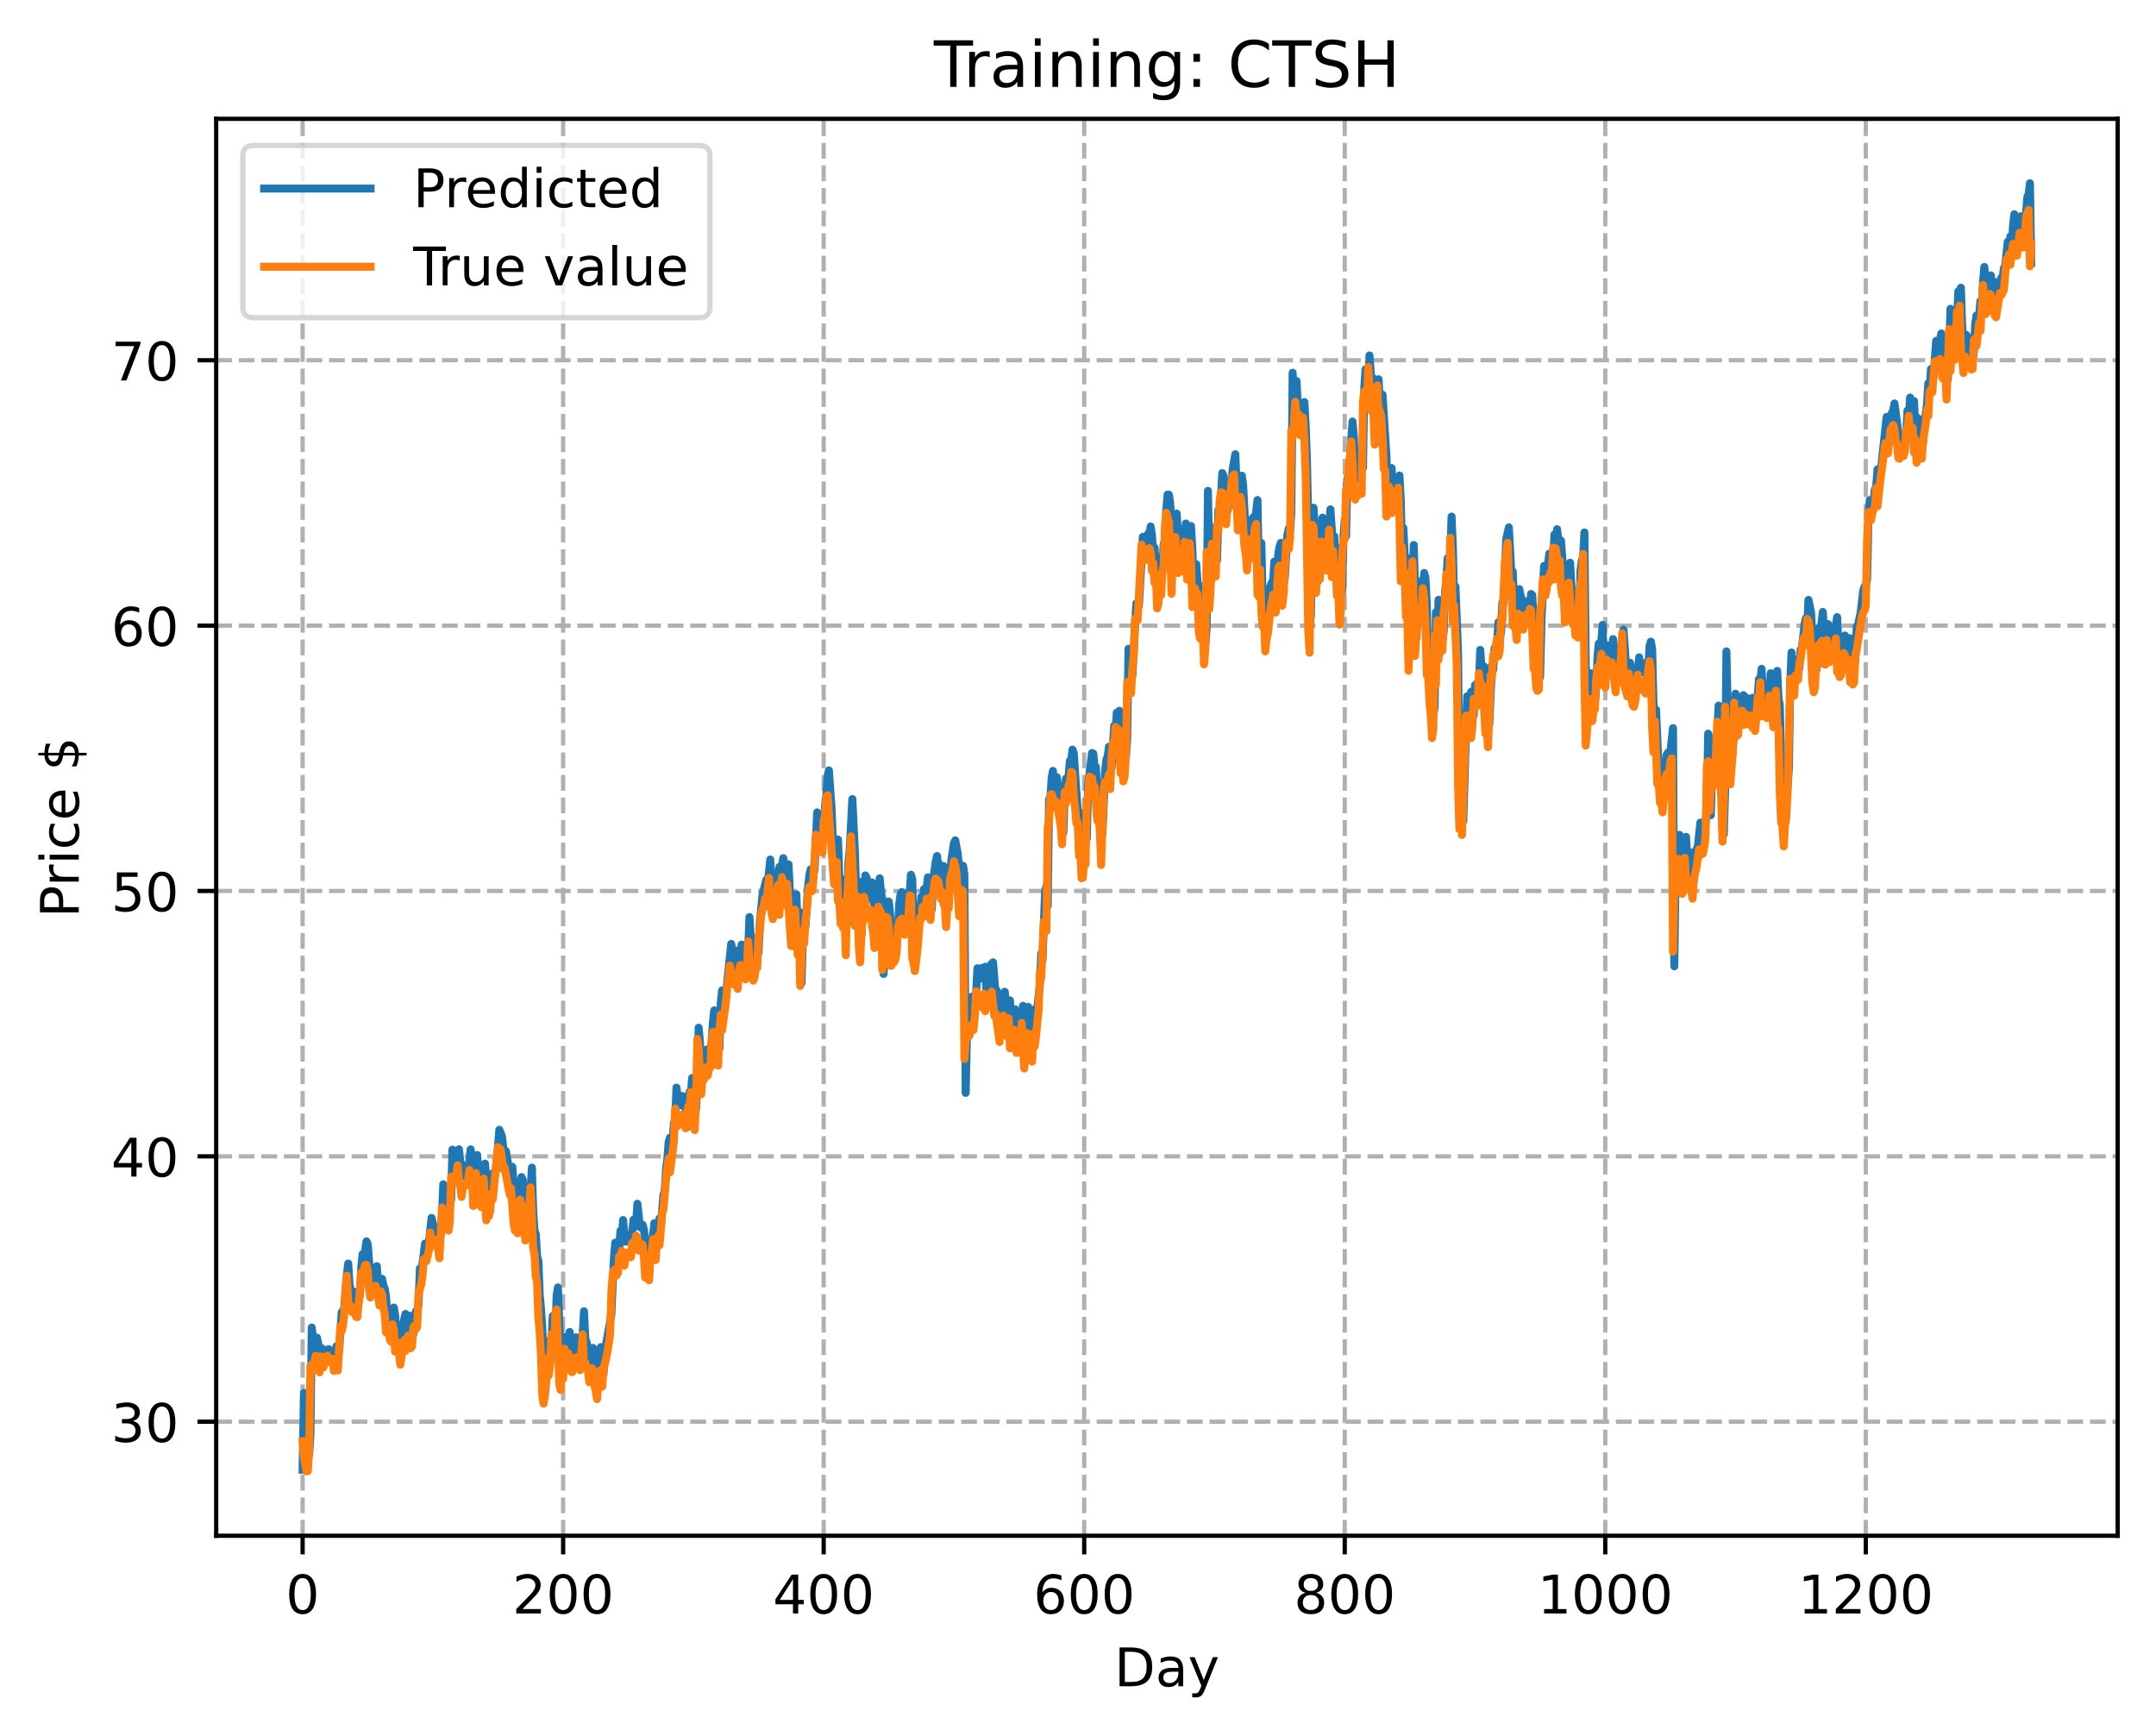 <?xml version="1.0" encoding="utf-8" standalone="no"?>
<!DOCTYPE svg PUBLIC "-//W3C//DTD SVG 1.1//EN"
  "http://www.w3.org/Graphics/SVG/1.1/DTD/svg11.dtd">
<!-- Created with matplotlib (https://matplotlib.org/) -->
<svg height="325.986pt" version="1.1" viewBox="0 0 404.923 325.986" width="404.923pt" xmlns="http://www.w3.org/2000/svg" xmlns:xlink="http://www.w3.org/1999/xlink">
 <defs>
  <style type="text/css">
*{stroke-linecap:butt;stroke-linejoin:round;}
  </style>
 </defs>
 <g id="figure_1">
  <g id="patch_1">
   <path d="M 0 325.986 
L 404.923 325.986 
L 404.923 0 
L 0 0 
z
" style="fill:#ffffff;"/>
  </g>
  <g id="axes_1">
   <g id="patch_2">
    <path d="M 40.603 288.43 
L 397.723 288.43 
L 397.723 22.318 
L 40.603 22.318 
z
" style="fill:#ffffff;"/>
   </g>
   <g id="matplotlib.axis_1">
    <g id="xtick_1">
     <g id="line2d_1">
      <path clip-path="url(#p552a215808)" d="M 56.836 288.43 
L 56.836 22.318 
" style="fill:none;stroke:#b0b0b0;stroke-dasharray:2.96,1.28;stroke-dashoffset:0;stroke-width:0.8;"/>
     </g>
     <g id="line2d_2">
      <defs>
       <path d="M 0 0 
L 0 3.5 
" id="m28bfca2f52" style="stroke:#000000;stroke-width:0.8;"/>
      </defs>
      <g>
       <use style="stroke:#000000;stroke-width:0.8;" x="56.836" xlink:href="#m28bfca2f52" y="288.43"/>
      </g>
     </g>
     <g id="text_1">
      <!-- 0 -->
      <defs>
       <path d="M 31.781 66.406 
Q 24.172 66.406 20.328 58.906 
Q 16.5 51.422 16.5 36.375 
Q 16.5 21.391 20.328 13.891 
Q 24.172 6.391 31.781 6.391 
Q 39.453 6.391 43.281 13.891 
Q 47.125 21.391 47.125 36.375 
Q 47.125 51.422 43.281 58.906 
Q 39.453 66.406 31.781 66.406 
z
M 31.781 74.219 
Q 44.047 74.219 50.516 64.516 
Q 56.984 54.828 56.984 36.375 
Q 56.984 17.969 50.516 8.266 
Q 44.047 -1.422 31.781 -1.422 
Q 19.531 -1.422 13.062 8.266 
Q 6.594 17.969 6.594 36.375 
Q 6.594 54.828 13.062 64.516 
Q 19.531 74.219 31.781 74.219 
z
" id="DejaVuSans-48"/>
      </defs>
      <g transform="translate(53.655 303.029)scale(0.1 -0.1)">
       <use xlink:href="#DejaVuSans-48"/>
      </g>
     </g>
    </g>
    <g id="xtick_2">
     <g id="line2d_3">
      <path clip-path="url(#p552a215808)" d="M 105.766 288.43 
L 105.766 22.318 
" style="fill:none;stroke:#b0b0b0;stroke-dasharray:2.96,1.28;stroke-dashoffset:0;stroke-width:0.8;"/>
     </g>
     <g id="line2d_4">
      <g>
       <use style="stroke:#000000;stroke-width:0.8;" x="105.766" xlink:href="#m28bfca2f52" y="288.43"/>
      </g>
     </g>
     <g id="text_2">
      <!-- 200 -->
      <defs>
       <path d="M 19.188 8.297 
L 53.609 8.297 
L 53.609 0 
L 7.328 0 
L 7.328 8.297 
Q 12.938 14.109 22.625 23.891 
Q 32.328 33.688 34.812 36.531 
Q 39.547 41.844 41.422 45.531 
Q 43.312 49.219 43.312 52.781 
Q 43.312 58.594 39.234 62.25 
Q 35.156 65.922 28.609 65.922 
Q 23.969 65.922 18.812 64.312 
Q 13.672 62.703 7.812 59.422 
L 7.812 69.391 
Q 13.766 71.781 18.938 73 
Q 24.125 74.219 28.422 74.219 
Q 39.75 74.219 46.484 68.547 
Q 53.219 62.891 53.219 53.422 
Q 53.219 48.922 51.531 44.891 
Q 49.859 40.875 45.406 35.406 
Q 44.188 33.984 37.641 27.219 
Q 31.109 20.453 19.188 8.297 
z
" id="DejaVuSans-50"/>
      </defs>
      <g transform="translate(96.223 303.029)scale(0.1 -0.1)">
       <use xlink:href="#DejaVuSans-50"/>
       <use x="63.623" xlink:href="#DejaVuSans-48"/>
       <use x="127.246" xlink:href="#DejaVuSans-48"/>
      </g>
     </g>
    </g>
    <g id="xtick_3">
     <g id="line2d_5">
      <path clip-path="url(#p552a215808)" d="M 154.697 288.43 
L 154.697 22.318 
" style="fill:none;stroke:#b0b0b0;stroke-dasharray:2.96,1.28;stroke-dashoffset:0;stroke-width:0.8;"/>
     </g>
     <g id="line2d_6">
      <g>
       <use style="stroke:#000000;stroke-width:0.8;" x="154.697" xlink:href="#m28bfca2f52" y="288.43"/>
      </g>
     </g>
     <g id="text_3">
      <!-- 400 -->
      <defs>
       <path d="M 37.797 64.312 
L 12.891 25.391 
L 37.797 25.391 
z
M 35.203 72.906 
L 47.609 72.906 
L 47.609 25.391 
L 58.016 25.391 
L 58.016 17.188 
L 47.609 17.188 
L 47.609 0 
L 37.797 0 
L 37.797 17.188 
L 4.891 17.188 
L 4.891 26.703 
z
" id="DejaVuSans-52"/>
      </defs>
      <g transform="translate(145.153 303.029)scale(0.1 -0.1)">
       <use xlink:href="#DejaVuSans-52"/>
       <use x="63.623" xlink:href="#DejaVuSans-48"/>
       <use x="127.246" xlink:href="#DejaVuSans-48"/>
      </g>
     </g>
    </g>
    <g id="xtick_4">
     <g id="line2d_7">
      <path clip-path="url(#p552a215808)" d="M 203.628 288.43 
L 203.628 22.318 
" style="fill:none;stroke:#b0b0b0;stroke-dasharray:2.96,1.28;stroke-dashoffset:0;stroke-width:0.8;"/>
     </g>
     <g id="line2d_8">
      <g>
       <use style="stroke:#000000;stroke-width:0.8;" x="203.628" xlink:href="#m28bfca2f52" y="288.43"/>
      </g>
     </g>
     <g id="text_4">
      <!-- 600 -->
      <defs>
       <path d="M 33.016 40.375 
Q 26.375 40.375 22.484 35.828 
Q 18.609 31.297 18.609 23.391 
Q 18.609 15.531 22.484 10.953 
Q 26.375 6.391 33.016 6.391 
Q 39.656 6.391 43.531 10.953 
Q 47.406 15.531 47.406 23.391 
Q 47.406 31.297 43.531 35.828 
Q 39.656 40.375 33.016 40.375 
z
M 52.594 71.297 
L 52.594 62.312 
Q 48.875 64.062 45.094 64.984 
Q 41.312 65.922 37.594 65.922 
Q 27.828 65.922 22.672 59.328 
Q 17.531 52.734 16.797 39.406 
Q 19.672 43.656 24.016 45.922 
Q 28.375 48.188 33.594 48.188 
Q 44.578 48.188 50.953 41.516 
Q 57.328 34.859 57.328 23.391 
Q 57.328 12.156 50.688 5.359 
Q 44.047 -1.422 33.016 -1.422 
Q 20.359 -1.422 13.672 8.266 
Q 6.984 17.969 6.984 36.375 
Q 6.984 53.656 15.188 63.938 
Q 23.391 74.219 37.203 74.219 
Q 40.922 74.219 44.703 73.484 
Q 48.484 72.75 52.594 71.297 
z
" id="DejaVuSans-54"/>
      </defs>
      <g transform="translate(194.084 303.029)scale(0.1 -0.1)">
       <use xlink:href="#DejaVuSans-54"/>
       <use x="63.623" xlink:href="#DejaVuSans-48"/>
       <use x="127.246" xlink:href="#DejaVuSans-48"/>
      </g>
     </g>
    </g>
    <g id="xtick_5">
     <g id="line2d_9">
      <path clip-path="url(#p552a215808)" d="M 252.558 288.43 
L 252.558 22.318 
" style="fill:none;stroke:#b0b0b0;stroke-dasharray:2.96,1.28;stroke-dashoffset:0;stroke-width:0.8;"/>
     </g>
     <g id="line2d_10">
      <g>
       <use style="stroke:#000000;stroke-width:0.8;" x="252.558" xlink:href="#m28bfca2f52" y="288.43"/>
      </g>
     </g>
     <g id="text_5">
      <!-- 800 -->
      <defs>
       <path d="M 31.781 34.625 
Q 24.75 34.625 20.719 30.859 
Q 16.703 27.094 16.703 20.516 
Q 16.703 13.922 20.719 10.156 
Q 24.75 6.391 31.781 6.391 
Q 38.812 6.391 42.859 10.172 
Q 46.922 13.969 46.922 20.516 
Q 46.922 27.094 42.891 30.859 
Q 38.875 34.625 31.781 34.625 
z
M 21.922 38.812 
Q 15.578 40.375 12.031 44.719 
Q 8.5 49.078 8.5 55.328 
Q 8.5 64.062 14.719 69.141 
Q 20.953 74.219 31.781 74.219 
Q 42.672 74.219 48.875 69.141 
Q 55.078 64.062 55.078 55.328 
Q 55.078 49.078 51.531 44.719 
Q 48 40.375 41.703 38.812 
Q 48.828 37.156 52.797 32.312 
Q 56.781 27.484 56.781 20.516 
Q 56.781 9.906 50.312 4.234 
Q 43.844 -1.422 31.781 -1.422 
Q 19.734 -1.422 13.25 4.234 
Q 6.781 9.906 6.781 20.516 
Q 6.781 27.484 10.781 32.312 
Q 14.797 37.156 21.922 38.812 
z
M 18.312 54.391 
Q 18.312 48.734 21.844 45.562 
Q 25.391 42.391 31.781 42.391 
Q 38.141 42.391 41.719 45.562 
Q 45.312 48.734 45.312 54.391 
Q 45.312 60.062 41.719 63.234 
Q 38.141 66.406 31.781 66.406 
Q 25.391 66.406 21.844 63.234 
Q 18.312 60.062 18.312 54.391 
z
" id="DejaVuSans-56"/>
      </defs>
      <g transform="translate(243.015 303.029)scale(0.1 -0.1)">
       <use xlink:href="#DejaVuSans-56"/>
       <use x="63.623" xlink:href="#DejaVuSans-48"/>
       <use x="127.246" xlink:href="#DejaVuSans-48"/>
      </g>
     </g>
    </g>
    <g id="xtick_6">
     <g id="line2d_11">
      <path clip-path="url(#p552a215808)" d="M 301.489 288.43 
L 301.489 22.318 
" style="fill:none;stroke:#b0b0b0;stroke-dasharray:2.96,1.28;stroke-dashoffset:0;stroke-width:0.8;"/>
     </g>
     <g id="line2d_12">
      <g>
       <use style="stroke:#000000;stroke-width:0.8;" x="301.489" xlink:href="#m28bfca2f52" y="288.43"/>
      </g>
     </g>
     <g id="text_6">
      <!-- 1000 -->
      <defs>
       <path d="M 12.406 8.297 
L 28.516 8.297 
L 28.516 63.922 
L 10.984 60.406 
L 10.984 69.391 
L 28.422 72.906 
L 38.281 72.906 
L 38.281 8.297 
L 54.391 8.297 
L 54.391 0 
L 12.406 0 
z
" id="DejaVuSans-49"/>
      </defs>
      <g transform="translate(288.764 303.029)scale(0.1 -0.1)">
       <use xlink:href="#DejaVuSans-49"/>
       <use x="63.623" xlink:href="#DejaVuSans-48"/>
       <use x="127.246" xlink:href="#DejaVuSans-48"/>
       <use x="190.869" xlink:href="#DejaVuSans-48"/>
      </g>
     </g>
    </g>
    <g id="xtick_7">
     <g id="line2d_13">
      <path clip-path="url(#p552a215808)" d="M 350.419 288.43 
L 350.419 22.318 
" style="fill:none;stroke:#b0b0b0;stroke-dasharray:2.96,1.28;stroke-dashoffset:0;stroke-width:0.8;"/>
     </g>
     <g id="line2d_14">
      <g>
       <use style="stroke:#000000;stroke-width:0.8;" x="350.419" xlink:href="#m28bfca2f52" y="288.43"/>
      </g>
     </g>
     <g id="text_7">
      <!-- 1200 -->
      <g transform="translate(337.694 303.029)scale(0.1 -0.1)">
       <use xlink:href="#DejaVuSans-49"/>
       <use x="63.623" xlink:href="#DejaVuSans-50"/>
       <use x="127.246" xlink:href="#DejaVuSans-48"/>
       <use x="190.869" xlink:href="#DejaVuSans-48"/>
      </g>
     </g>
    </g>
    <g id="text_8">
     <!-- Day -->
     <defs>
      <path d="M 19.672 64.797 
L 19.672 8.109 
L 31.594 8.109 
Q 46.688 8.109 53.688 14.938 
Q 60.688 21.781 60.688 36.531 
Q 60.688 51.172 53.688 57.984 
Q 46.688 64.797 31.594 64.797 
z
M 9.812 72.906 
L 30.078 72.906 
Q 51.266 72.906 61.172 64.094 
Q 71.094 55.281 71.094 36.531 
Q 71.094 17.672 61.125 8.828 
Q 51.172 0 30.078 0 
L 9.812 0 
z
" id="DejaVuSans-68"/>
      <path d="M 34.281 27.484 
Q 23.391 27.484 19.188 25 
Q 14.984 22.516 14.984 16.5 
Q 14.984 11.719 18.141 8.906 
Q 21.297 6.109 26.703 6.109 
Q 34.188 6.109 38.703 11.406 
Q 43.219 16.703 43.219 25.484 
L 43.219 27.484 
z
M 52.203 31.203 
L 52.203 0 
L 43.219 0 
L 43.219 8.297 
Q 40.141 3.328 35.547 0.953 
Q 30.953 -1.422 24.312 -1.422 
Q 15.922 -1.422 10.953 3.297 
Q 6 8.016 6 15.922 
Q 6 25.141 12.172 29.828 
Q 18.359 34.516 30.609 34.516 
L 43.219 34.516 
L 43.219 35.406 
Q 43.219 41.609 39.141 45 
Q 35.062 48.391 27.688 48.391 
Q 23 48.391 18.547 47.266 
Q 14.109 46.141 10.016 43.891 
L 10.016 52.203 
Q 14.938 54.109 19.578 55.047 
Q 24.219 56 28.609 56 
Q 40.484 56 46.344 49.844 
Q 52.203 43.703 52.203 31.203 
z
" id="DejaVuSans-97"/>
      <path d="M 32.172 -5.078 
Q 28.375 -14.844 24.75 -17.812 
Q 21.141 -20.797 15.094 -20.797 
L 7.906 -20.797 
L 7.906 -13.281 
L 13.188 -13.281 
Q 16.891 -13.281 18.938 -11.516 
Q 21 -9.766 23.484 -3.219 
L 25.094 0.875 
L 2.984 54.688 
L 12.5 54.688 
L 29.594 11.922 
L 46.688 54.688 
L 56.203 54.688 
z
" id="DejaVuSans-121"/>
     </defs>
     <g transform="translate(209.29 316.707)scale(0.1 -0.1)">
      <use xlink:href="#DejaVuSans-68"/>
      <use x="77.002" xlink:href="#DejaVuSans-97"/>
      <use x="138.281" xlink:href="#DejaVuSans-121"/>
     </g>
    </g>
   </g>
   <g id="matplotlib.axis_2">
    <g id="ytick_1">
     <g id="line2d_15">
      <path clip-path="url(#p552a215808)" d="M 40.603 267.014 
L 397.723 267.014 
" style="fill:none;stroke:#b0b0b0;stroke-dasharray:2.96,1.28;stroke-dashoffset:0;stroke-width:0.8;"/>
     </g>
     <g id="line2d_16">
      <defs>
       <path d="M 0 0 
L -3.5 0 
" id="m54bd1ecc8d" style="stroke:#000000;stroke-width:0.8;"/>
      </defs>
      <g>
       <use style="stroke:#000000;stroke-width:0.8;" x="40.603" xlink:href="#m54bd1ecc8d" y="267.014"/>
      </g>
     </g>
     <g id="text_9">
      <!-- 30 -->
      <defs>
       <path d="M 40.578 39.312 
Q 47.656 37.797 51.625 33 
Q 55.609 28.219 55.609 21.188 
Q 55.609 10.406 48.188 4.484 
Q 40.766 -1.422 27.094 -1.422 
Q 22.516 -1.422 17.656 -0.516 
Q 12.797 0.391 7.625 2.203 
L 7.625 11.719 
Q 11.719 9.328 16.594 8.109 
Q 21.484 6.891 26.812 6.891 
Q 36.078 6.891 40.938 10.547 
Q 45.797 14.203 45.797 21.188 
Q 45.797 27.641 41.281 31.266 
Q 36.766 34.906 28.719 34.906 
L 20.219 34.906 
L 20.219 43.016 
L 29.109 43.016 
Q 36.375 43.016 40.234 45.922 
Q 44.094 48.828 44.094 54.297 
Q 44.094 59.906 40.109 62.906 
Q 36.141 65.922 28.719 65.922 
Q 24.656 65.922 20.016 65.031 
Q 15.375 64.156 9.812 62.312 
L 9.812 71.094 
Q 15.438 72.656 20.344 73.438 
Q 25.25 74.219 29.594 74.219 
Q 40.828 74.219 47.359 69.109 
Q 53.906 64.016 53.906 55.328 
Q 53.906 49.266 50.438 45.094 
Q 46.969 40.922 40.578 39.312 
z
" id="DejaVuSans-51"/>
      </defs>
      <g transform="translate(20.878 270.814)scale(0.1 -0.1)">
       <use xlink:href="#DejaVuSans-51"/>
       <use x="63.623" xlink:href="#DejaVuSans-48"/>
      </g>
     </g>
    </g>
    <g id="ytick_2">
     <g id="line2d_17">
      <path clip-path="url(#p552a215808)" d="M 40.603 217.177 
L 397.723 217.177 
" style="fill:none;stroke:#b0b0b0;stroke-dasharray:2.96,1.28;stroke-dashoffset:0;stroke-width:0.8;"/>
     </g>
     <g id="line2d_18">
      <g>
       <use style="stroke:#000000;stroke-width:0.8;" x="40.603" xlink:href="#m54bd1ecc8d" y="217.177"/>
      </g>
     </g>
     <g id="text_10">
      <!-- 40 -->
      <g transform="translate(20.878 220.976)scale(0.1 -0.1)">
       <use xlink:href="#DejaVuSans-52"/>
       <use x="63.623" xlink:href="#DejaVuSans-48"/>
      </g>
     </g>
    </g>
    <g id="ytick_3">
     <g id="line2d_19">
      <path clip-path="url(#p552a215808)" d="M 40.603 167.339 
L 397.723 167.339 
" style="fill:none;stroke:#b0b0b0;stroke-dasharray:2.96,1.28;stroke-dashoffset:0;stroke-width:0.8;"/>
     </g>
     <g id="line2d_20">
      <g>
       <use style="stroke:#000000;stroke-width:0.8;" x="40.603" xlink:href="#m54bd1ecc8d" y="167.339"/>
      </g>
     </g>
     <g id="text_11">
      <!-- 50 -->
      <defs>
       <path d="M 10.797 72.906 
L 49.516 72.906 
L 49.516 64.594 
L 19.828 64.594 
L 19.828 46.734 
Q 21.969 47.469 24.109 47.828 
Q 26.266 48.188 28.422 48.188 
Q 40.625 48.188 47.75 41.5 
Q 54.891 34.812 54.891 23.391 
Q 54.891 11.625 47.562 5.094 
Q 40.234 -1.422 26.906 -1.422 
Q 22.312 -1.422 17.547 -0.641 
Q 12.797 0.141 7.719 1.703 
L 7.719 11.625 
Q 12.109 9.234 16.797 8.062 
Q 21.484 6.891 26.703 6.891 
Q 35.156 6.891 40.078 11.328 
Q 45.016 15.766 45.016 23.391 
Q 45.016 31 40.078 35.438 
Q 35.156 39.891 26.703 39.891 
Q 22.75 39.891 18.812 39.016 
Q 14.891 38.141 10.797 36.281 
z
" id="DejaVuSans-53"/>
      </defs>
      <g transform="translate(20.878 171.138)scale(0.1 -0.1)">
       <use xlink:href="#DejaVuSans-53"/>
       <use x="63.623" xlink:href="#DejaVuSans-48"/>
      </g>
     </g>
    </g>
    <g id="ytick_4">
     <g id="line2d_21">
      <path clip-path="url(#p552a215808)" d="M 40.603 117.501 
L 397.723 117.501 
" style="fill:none;stroke:#b0b0b0;stroke-dasharray:2.96,1.28;stroke-dashoffset:0;stroke-width:0.8;"/>
     </g>
     <g id="line2d_22">
      <g>
       <use style="stroke:#000000;stroke-width:0.8;" x="40.603" xlink:href="#m54bd1ecc8d" y="117.501"/>
      </g>
     </g>
     <g id="text_12">
      <!-- 60 -->
      <g transform="translate(20.878 121.3)scale(0.1 -0.1)">
       <use xlink:href="#DejaVuSans-54"/>
       <use x="63.623" xlink:href="#DejaVuSans-48"/>
      </g>
     </g>
    </g>
    <g id="ytick_5">
     <g id="line2d_23">
      <path clip-path="url(#p552a215808)" d="M 40.603 67.664 
L 397.723 67.664 
" style="fill:none;stroke:#b0b0b0;stroke-dasharray:2.96,1.28;stroke-dashoffset:0;stroke-width:0.8;"/>
     </g>
     <g id="line2d_24">
      <g>
       <use style="stroke:#000000;stroke-width:0.8;" x="40.603" xlink:href="#m54bd1ecc8d" y="67.664"/>
      </g>
     </g>
     <g id="text_13">
      <!-- 70 -->
      <defs>
       <path d="M 8.203 72.906 
L 55.078 72.906 
L 55.078 68.703 
L 28.609 0 
L 18.312 0 
L 43.219 64.594 
L 8.203 64.594 
z
" id="DejaVuSans-55"/>
      </defs>
      <g transform="translate(20.878 71.463)scale(0.1 -0.1)">
       <use xlink:href="#DejaVuSans-55"/>
       <use x="63.623" xlink:href="#DejaVuSans-48"/>
      </g>
     </g>
    </g>
    <g id="text_14">
     <!-- Price $ -->
     <defs>
      <path d="M 19.672 64.797 
L 19.672 37.406 
L 32.078 37.406 
Q 38.969 37.406 42.719 40.969 
Q 46.484 44.531 46.484 51.125 
Q 46.484 57.672 42.719 61.234 
Q 38.969 64.797 32.078 64.797 
z
M 9.812 72.906 
L 32.078 72.906 
Q 44.344 72.906 50.609 67.359 
Q 56.891 61.812 56.891 51.125 
Q 56.891 40.328 50.609 34.812 
Q 44.344 29.297 32.078 29.297 
L 19.672 29.297 
L 19.672 0 
L 9.812 0 
z
" id="DejaVuSans-80"/>
      <path d="M 41.109 46.297 
Q 39.594 47.172 37.812 47.578 
Q 36.031 48 33.891 48 
Q 26.266 48 22.188 43.047 
Q 18.109 38.094 18.109 28.812 
L 18.109 0 
L 9.078 0 
L 9.078 54.688 
L 18.109 54.688 
L 18.109 46.188 
Q 20.953 51.172 25.484 53.578 
Q 30.031 56 36.531 56 
Q 37.453 56 38.578 55.875 
Q 39.703 55.766 41.062 55.516 
z
" id="DejaVuSans-114"/>
      <path d="M 9.422 54.688 
L 18.406 54.688 
L 18.406 0 
L 9.422 0 
z
M 9.422 75.984 
L 18.406 75.984 
L 18.406 64.594 
L 9.422 64.594 
z
" id="DejaVuSans-105"/>
      <path d="M 48.781 52.594 
L 48.781 44.188 
Q 44.969 46.297 41.141 47.344 
Q 37.312 48.391 33.406 48.391 
Q 24.656 48.391 19.812 42.844 
Q 14.984 37.312 14.984 27.297 
Q 14.984 17.281 19.812 11.734 
Q 24.656 6.203 33.406 6.203 
Q 37.312 6.203 41.141 7.25 
Q 44.969 8.297 48.781 10.406 
L 48.781 2.094 
Q 45.016 0.344 40.984 -0.531 
Q 36.969 -1.422 32.422 -1.422 
Q 20.062 -1.422 12.781 6.344 
Q 5.516 14.109 5.516 27.297 
Q 5.516 40.672 12.859 48.328 
Q 20.219 56 33.016 56 
Q 37.156 56 41.109 55.141 
Q 45.062 54.297 48.781 52.594 
z
" id="DejaVuSans-99"/>
      <path d="M 56.203 29.594 
L 56.203 25.203 
L 14.891 25.203 
Q 15.484 15.922 20.484 11.062 
Q 25.484 6.203 34.422 6.203 
Q 39.594 6.203 44.453 7.469 
Q 49.312 8.734 54.109 11.281 
L 54.109 2.781 
Q 49.266 0.734 44.188 -0.344 
Q 39.109 -1.422 33.891 -1.422 
Q 20.797 -1.422 13.156 6.188 
Q 5.516 13.812 5.516 26.812 
Q 5.516 40.234 12.766 48.109 
Q 20.016 56 32.328 56 
Q 43.359 56 49.781 48.891 
Q 56.203 41.797 56.203 29.594 
z
M 47.219 32.234 
Q 47.125 39.594 43.094 43.984 
Q 39.062 48.391 32.422 48.391 
Q 24.906 48.391 20.391 44.141 
Q 15.875 39.891 15.188 32.172 
z
" id="DejaVuSans-101"/>
      <path id="DejaVuSans-32"/>
      <path d="M 33.797 -14.703 
L 28.906 -14.703 
L 28.859 0 
Q 23.734 0.094 18.609 1.188 
Q 13.484 2.297 8.297 4.5 
L 8.297 13.281 
Q 13.281 10.156 18.375 8.562 
Q 23.484 6.984 28.906 6.938 
L 28.906 29.203 
Q 18.109 30.953 13.203 35.156 
Q 8.297 39.359 8.297 46.688 
Q 8.297 54.641 13.625 59.219 
Q 18.953 63.812 28.906 64.5 
L 28.906 75.984 
L 33.797 75.984 
L 33.797 64.656 
Q 38.328 64.453 42.578 63.688 
Q 46.828 62.938 50.875 61.625 
L 50.875 53.078 
Q 46.828 55.125 42.547 56.25 
Q 38.281 57.375 33.797 57.562 
L 33.797 36.719 
Q 44.875 35.016 50.094 30.609 
Q 55.328 26.219 55.328 18.609 
Q 55.328 10.359 49.781 5.594 
Q 44.234 0.828 33.797 0.094 
z
M 28.906 37.594 
L 28.906 57.625 
Q 23.25 56.984 20.266 54.391 
Q 17.281 51.812 17.281 47.516 
Q 17.281 43.312 20.031 40.969 
Q 22.797 38.625 28.906 37.594 
z
M 33.797 28.219 
L 33.797 7.078 
Q 39.984 7.906 43.141 10.594 
Q 46.297 13.281 46.297 17.672 
Q 46.297 21.969 43.281 24.5 
Q 40.281 27.047 33.797 28.219 
z
" id="DejaVuSans-36"/>
     </defs>
     <g transform="translate(14.798 172.342)rotate(-90)scale(0.1 -0.1)">
      <use xlink:href="#DejaVuSans-80"/>
      <use x="58.553" xlink:href="#DejaVuSans-114"/>
      <use x="99.666" xlink:href="#DejaVuSans-105"/>
      <use x="127.449" xlink:href="#DejaVuSans-99"/>
      <use x="182.43" xlink:href="#DejaVuSans-101"/>
      <use x="243.953" xlink:href="#DejaVuSans-32"/>
      <use x="275.74" xlink:href="#DejaVuSans-36"/>
     </g>
    </g>
   </g>
   <g id="line2d_25">
    <path clip-path="url(#p552a215808)" d="M 56.836 276.038 
L 57.081 261.599 
L 57.325 272.505 
L 57.57 273.286 
L 57.814 273.415 
L 58.059 273.202 
L 58.304 269.442 
L 58.548 249.326 
L 59.038 253.395 
L 59.527 251.222 
L 60.016 253.583 
L 60.261 254.904 
L 60.506 253.267 
L 60.75 254.348 
L 60.995 256.116 
L 61.24 254.417 
L 61.729 253.381 
L 62.463 254.9 
L 62.708 253.884 
L 62.952 254.646 
L 63.197 252.831 
L 63.686 253.859 
L 64.175 246.446 
L 64.42 246.669 
L 64.665 245.481 
L 65.154 239.318 
L 65.399 237.305 
L 65.643 241.158 
L 65.888 242.504 
L 66.133 242.847 
L 66.377 244.5 
L 66.622 242.629 
L 67.111 244.762 
L 67.356 244.487 
L 67.601 243.176 
L 67.845 238.215 
L 68.09 235.539 
L 68.335 236.623 
L 68.824 233.141 
L 69.069 233.651 
L 69.558 240.112 
L 69.802 241.234 
L 70.047 239.28 
L 70.292 241.631 
L 70.781 237.81 
L 71.026 241.644 
L 71.27 241.938 
L 71.515 242.648 
L 71.76 240.179 
L 72.004 241.417 
L 72.249 242.018 
L 72.494 243.449 
L 72.738 246.865 
L 72.983 248.072 
L 73.228 246.752 
L 73.717 247.78 
L 73.962 245.574 
L 74.206 246.971 
L 74.451 251.184 
L 74.696 248.731 
L 75.429 253.25 
L 75.919 247.728 
L 76.163 246.775 
L 76.408 251.122 
L 76.897 247.116 
L 77.142 249.654 
L 77.387 250.491 
L 77.631 250.539 
L 77.876 247.68 
L 78.121 246.26 
L 78.365 246.24 
L 78.61 244.978 
L 78.855 238.238 
L 79.099 239.172 
L 79.833 233.553 
L 80.078 233.808 
L 80.323 234.423 
L 80.567 233.188 
L 81.056 228.73 
L 81.546 230.732 
L 81.79 230.464 
L 82.035 231.653 
L 82.28 230.827 
L 82.769 232.046 
L 83.014 228.162 
L 83.258 222.426 
L 83.503 225.08 
L 83.748 224.895 
L 83.992 224.276 
L 84.237 226.778 
L 84.482 226.319 
L 84.726 225.278 
L 84.971 215.921 
L 85.46 218.841 
L 85.705 219.052 
L 85.95 217.794 
L 86.194 215.852 
L 86.439 217.983 
L 86.684 218.741 
L 86.928 220.865 
L 87.417 219.118 
L 87.662 219.348 
L 88.151 218.341 
L 88.396 215.869 
L 88.641 218.595 
L 88.885 218.278 
L 89.13 223.342 
L 89.375 218.907 
L 89.619 216.926 
L 89.864 220.799 
L 90.598 224.232 
L 90.843 222.309 
L 91.087 218.543 
L 91.332 221.358 
L 91.577 226.03 
L 91.821 222.673 
L 92.066 223.786 
L 92.311 223.397 
L 92.555 220.353 
L 92.8 221.468 
L 93.044 220.418 
L 93.289 218.373 
L 93.778 212.191 
L 94.268 213.371 
L 94.757 217.569 
L 95.002 216.189 
L 95.98 221.755 
L 96.225 219.142 
L 96.714 226.471 
L 96.959 228.269 
L 97.204 226.286 
L 97.448 228.294 
L 97.693 222.756 
L 97.938 221.069 
L 98.182 221.589 
L 98.916 231.769 
L 99.161 228.106 
L 99.405 227.966 
L 99.895 219.293 
L 100.139 227.514 
L 100.384 231.164 
L 100.629 231.798 
L 100.873 235.93 
L 101.118 236.782 
L 101.363 243.171 
L 101.607 245.764 
L 101.852 249.563 
L 102.097 256.701 
L 102.341 257.452 
L 102.586 257.196 
L 102.831 255.265 
L 103.075 251.819 
L 103.32 254.807 
L 103.565 253.085 
L 103.809 247.167 
L 104.299 251.124 
L 104.543 243.307 
L 104.788 241.79 
L 105.277 254.83 
L 105.522 257.001 
L 105.766 252.663 
L 106.011 254.99 
L 106.256 251.078 
L 106.5 252.241 
L 106.745 251.679 
L 106.99 250.151 
L 107.479 255.264 
L 107.968 253.544 
L 108.213 251.161 
L 108.458 252.327 
L 108.702 252.065 
L 109.192 253.344 
L 109.436 250.752 
L 109.681 246.277 
L 109.926 251.434 
L 110.17 252.071 
L 110.66 254.24 
L 110.904 256.527 
L 111.149 254.193 
L 111.393 253.164 
L 111.638 254.942 
L 111.883 257.859 
L 112.127 258.624 
L 112.372 260.637 
L 112.861 253 
L 113.351 258.079 
L 113.595 253.76 
L 114.819 246.892 
L 115.308 236.139 
L 115.553 233.387 
L 115.797 235.735 
L 116.287 234.698 
L 116.531 231.156 
L 116.776 233.011 
L 117.02 229.141 
L 117.265 231.851 
L 117.51 233.213 
L 117.754 231.935 
L 117.999 232.095 
L 118.244 233.091 
L 118.488 232.947 
L 118.733 231.501 
L 118.978 229.08 
L 119.222 229.192 
L 119.467 229.798 
L 119.712 226.089 
L 120.201 230.509 
L 120.69 230.019 
L 120.935 230.969 
L 121.18 233.048 
L 121.424 236.598 
L 121.669 235.862 
L 122.158 236.721 
L 122.403 233.111 
L 122.648 232.028 
L 122.892 229.73 
L 123.137 230.979 
L 123.381 234.221 
L 123.626 230.418 
L 123.871 228.841 
L 124.115 230.319 
L 124.605 224.437 
L 124.849 223.545 
L 125.094 219.627 
L 125.339 217.636 
L 125.583 214.471 
L 125.828 213.67 
L 126.073 216.201 
L 126.317 214.684 
L 126.562 210.95 
L 126.807 210.243 
L 127.051 204.272 
L 127.296 206.627 
L 127.785 207.593 
L 128.03 205.833 
L 128.275 205.895 
L 128.519 206.589 
L 128.764 208.293 
L 129.008 211.729 
L 129.253 207.363 
L 129.498 205.093 
L 129.742 206.064 
L 129.987 202.467 
L 130.721 208.358 
L 130.966 203.89 
L 131.21 193.019 
L 131.455 195.643 
L 131.7 200.456 
L 131.944 202.41 
L 132.189 199.695 
L 132.434 200.034 
L 132.678 197.161 
L 132.923 197.067 
L 133.168 199.371 
L 133.657 195.777 
L 133.902 191.838 
L 134.146 189.765 
L 134.391 194.008 
L 134.636 196.24 
L 134.88 195.089 
L 135.125 196.924 
L 135.369 188.367 
L 135.614 186.012 
L 135.859 188.972 
L 136.103 188.331 
L 136.348 186.757 
L 137.327 177.277 
L 138.061 181.512 
L 138.305 179.189 
L 138.55 178.498 
L 138.795 181.679 
L 139.284 177.411 
L 139.529 179.827 
L 139.773 180.395 
L 140.018 179.336 
L 140.263 181.191 
L 140.507 178.759 
L 140.752 172.233 
L 140.996 175.908 
L 141.73 181.032 
L 142.22 177.513 
L 142.464 178.865 
L 142.709 173.337 
L 143.198 168.08 
L 143.932 165.23 
L 144.177 166.167 
L 144.666 161.424 
L 144.911 166.865 
L 145.156 167.556 
L 145.4 168.976 
L 145.89 163.781 
L 146.134 165.69 
L 146.379 162.817 
L 146.624 168.181 
L 146.868 162.662 
L 147.113 161.178 
L 147.602 165.681 
L 147.847 165.849 
L 148.091 162.338 
L 148.581 171.92 
L 148.825 174.379 
L 149.07 171.7 
L 149.315 174.182 
L 149.559 167.937 
L 149.804 173.883 
L 150.049 175.172 
L 150.293 171.366 
L 150.538 184.628 
L 150.783 176.308 
L 151.027 172.318 
L 151.272 174.003 
L 151.761 166.596 
L 152.006 164.404 
L 152.251 163.284 
L 152.74 164.345 
L 152.984 163.341 
L 153.474 152.581 
L 153.718 156.034 
L 153.963 154.419 
L 154.208 155.861 
L 154.452 153.17 
L 154.697 157.489 
L 154.942 151.425 
L 155.186 149.6 
L 155.431 145.762 
L 155.676 144.689 
L 156.165 151.549 
L 156.41 157.619 
L 156.654 160.726 
L 156.899 162.337 
L 157.144 158.34 
L 157.388 157.694 
L 157.633 164.534 
L 157.878 164.917 
L 158.122 167.198 
L 158.367 166.336 
L 158.612 168.811 
L 158.856 167.075 
L 159.101 173.585 
L 159.345 161.94 
L 159.59 159.522 
L 160.079 150.072 
L 160.569 160.203 
L 160.813 169.034 
L 161.058 168.214 
L 161.303 165.564 
L 161.547 172.805 
L 161.792 175.696 
L 162.037 170.345 
L 162.281 169.008 
L 162.526 164.416 
L 162.771 164.896 
L 163.015 167.622 
L 163.26 167.241 
L 163.505 168.809 
L 163.749 165.726 
L 164.483 173.072 
L 164.728 173.957 
L 165.217 164.961 
L 165.462 167.606 
L 165.706 168.903 
L 165.951 182.919 
L 166.196 176.172 
L 166.44 175.883 
L 166.685 169.37 
L 166.93 169.33 
L 167.174 171.62 
L 167.419 177.846 
L 167.908 176.189 
L 168.153 177.361 
L 168.642 174.232 
L 168.887 169.791 
L 169.132 167.991 
L 169.376 167.545 
L 169.621 167.936 
L 170.11 173.464 
L 170.844 167.883 
L 171.089 164.293 
L 171.333 165.087 
L 171.578 176.682 
L 172.067 179.563 
L 173.046 168.418 
L 173.291 169.449 
L 173.535 166.983 
L 173.78 166.824 
L 174.025 166.93 
L 174.269 164.776 
L 175.003 170.806 
L 175.248 165.436 
L 175.737 161.838 
L 175.982 160.771 
L 176.227 162.682 
L 176.471 162.322 
L 176.716 165.765 
L 176.96 165.147 
L 177.205 162.645 
L 177.45 166.233 
L 177.694 165.099 
L 177.939 168.642 
L 178.184 165.451 
L 178.428 166.448 
L 178.673 161.55 
L 179.162 158.358 
L 179.407 157.829 
L 179.896 160.485 
L 180.141 163.215 
L 180.386 167.951 
L 180.63 166.923 
L 180.875 162.6 
L 181.12 164.157 
L 181.364 205.259 
L 181.609 194.2 
L 182.098 189.576 
L 182.343 189.577 
L 182.588 187.171 
L 182.832 188.563 
L 183.077 188.117 
L 183.321 186.815 
L 183.566 181.856 
L 183.811 183.285 
L 184.055 183.021 
L 184.3 181.829 
L 184.545 183.802 
L 185.034 181.566 
L 185.279 186.601 
L 186.013 181.259 
L 186.502 180.736 
L 186.991 186.71 
L 187.236 186.073 
L 187.725 189.919 
L 187.97 189.846 
L 188.215 188.554 
L 188.459 189.599 
L 188.704 186.271 
L 189.193 191.27 
L 189.438 190.855 
L 189.682 187.886 
L 189.927 192.043 
L 190.172 189.983 
L 190.416 192.698 
L 190.661 189.553 
L 191.15 194.053 
L 191.395 191.944 
L 191.64 192.01 
L 191.884 193.987 
L 192.129 188.906 
L 192.618 196.142 
L 192.863 193.982 
L 193.108 189.114 
L 193.352 193.594 
L 193.597 194.832 
L 193.842 190.886 
L 194.086 194.068 
L 194.331 189.559 
L 194.575 191.58 
L 195.309 184.833 
L 195.554 179.07 
L 195.799 180.343 
L 196.288 167.234 
L 196.533 166.484 
L 196.777 170.115 
L 197.022 150.11 
L 197.267 150.199 
L 197.511 146.118 
L 197.756 144.796 
L 198.001 148.277 
L 198.49 145.977 
L 198.735 147.968 
L 198.979 148.688 
L 199.469 153.399 
L 199.713 156.357 
L 199.958 149.207 
L 200.203 146.227 
L 200.447 147.785 
L 200.692 145.851 
L 200.936 142.886 
L 201.181 142.851 
L 201.426 140.786 
L 201.67 141.444 
L 202.16 148.836 
L 202.404 152.108 
L 202.649 152.488 
L 202.894 157.223 
L 203.138 154.655 
L 203.383 161.437 
L 203.628 160.592 
L 203.872 156.556 
L 204.117 157.498 
L 204.362 147.302 
L 205.096 141.43 
L 205.34 141.55 
L 205.585 144.205 
L 205.83 144.038 
L 206.074 148.844 
L 206.319 150.352 
L 206.563 149.996 
L 206.808 149.363 
L 207.053 156.628 
L 207.542 145.098 
L 207.787 142.642 
L 208.031 142.111 
L 208.276 140.243 
L 208.521 141.601 
L 208.765 144.279 
L 209.255 136.303 
L 209.499 137.865 
L 209.744 133.849 
L 209.989 134.024 
L 210.233 133.489 
L 210.478 138.271 
L 210.723 140.807 
L 210.967 137.366 
L 211.212 143.401 
L 211.457 142.117 
L 211.701 138.787 
L 211.946 121.845 
L 212.191 125.947 
L 212.435 126.964 
L 212.68 126.859 
L 213.414 113.319 
L 213.658 113.22 
L 213.903 113.784 
L 214.392 105.273 
L 214.637 100.819 
L 214.882 103.293 
L 215.126 102.778 
L 215.616 100.261 
L 215.86 100.839 
L 216.105 98.88 
L 216.35 100.535 
L 216.594 104.394 
L 216.839 102.852 
L 217.084 106.47 
L 217.328 104.8 
L 217.573 111.758 
L 217.818 109.421 
L 218.062 104.557 
L 218.307 107.528 
L 218.551 102.144 
L 218.796 102.258 
L 219.041 95.812 
L 219.285 92.895 
L 219.53 92.911 
L 219.775 94.531 
L 220.019 98.946 
L 220.264 106.907 
L 220.998 96.457 
L 221.487 104.755 
L 221.732 102.01 
L 221.977 103.832 
L 222.221 102.775 
L 222.466 101.05 
L 222.711 98.324 
L 222.955 100.141 
L 223.2 104.317 
L 223.689 98.795 
L 223.934 103.089 
L 224.179 111.013 
L 224.423 107.597 
L 224.668 105.957 
L 224.912 109.286 
L 225.157 110.136 
L 225.402 116.324 
L 225.646 117.319 
L 225.891 113.148 
L 226.136 116.146 
L 226.38 120.997 
L 226.625 118.07 
L 226.87 92.192 
L 227.114 105.309 
L 227.359 109.463 
L 227.604 107.314 
L 227.848 99.149 
L 228.582 105.245 
L 228.827 95.761 
L 229.072 97.607 
L 229.561 88.843 
L 229.806 89.387 
L 230.05 90.646 
L 230.295 91.097 
L 230.539 95.959 
L 230.784 92.51 
L 231.029 90.872 
L 231.273 91.793 
L 231.518 88.047 
L 232.007 85.31 
L 232.252 91.065 
L 232.497 91.148 
L 232.741 95.227 
L 232.986 95.5 
L 233.231 89.343 
L 233.475 91.11 
L 233.965 100.334 
L 234.209 103.566 
L 234.454 104.055 
L 234.699 98.005 
L 234.943 101.562 
L 235.188 97.522 
L 235.433 97.098 
L 235.677 98.397 
L 236.167 93.915 
L 236.411 106.451 
L 236.656 107.198 
L 236.9 102 
L 237.145 113.008 
L 237.39 115.621 
L 237.634 114.3 
L 237.879 119.05 
L 238.368 111.924 
L 238.613 110.088 
L 238.858 109.407 
L 239.102 109.202 
L 239.347 105.461 
L 239.592 109.205 
L 239.836 111.045 
L 240.081 103.986 
L 240.326 102.621 
L 240.57 101.951 
L 240.815 104.804 
L 241.06 110 
L 241.304 108.453 
L 241.794 100.449 
L 242.038 99.256 
L 242.283 99.669 
L 242.527 96.437 
L 242.772 70.005 
L 243.017 75.84 
L 243.261 74.951 
L 243.506 71.555 
L 243.751 76.74 
L 243.995 78.285 
L 244.24 76.08 
L 244.485 79.139 
L 244.974 75.508 
L 245.219 79.922 
L 245.463 86.469 
L 245.708 98.299 
L 245.953 118.139 
L 246.197 115.622 
L 246.442 102.073 
L 246.687 95.363 
L 247.176 101.46 
L 247.421 109.354 
L 247.665 102.4 
L 247.91 99.074 
L 248.155 106.457 
L 248.399 97.221 
L 248.644 100.774 
L 249.133 100.218 
L 249.378 103.292 
L 249.867 95.664 
L 250.112 99.124 
L 250.356 105.876 
L 250.601 100.735 
L 250.846 106.2 
L 251.09 102.816 
L 251.335 109.661 
L 251.58 106.207 
L 251.824 111.971 
L 252.069 111.182 
L 252.314 101.01 
L 252.558 97.65 
L 252.803 100.718 
L 253.048 89.877 
L 253.292 90.231 
L 253.782 82.601 
L 254.026 79.179 
L 254.271 81.993 
L 254.515 89.202 
L 254.76 90.101 
L 255.249 87.677 
L 255.494 87.929 
L 255.739 87.692 
L 255.983 87.866 
L 256.228 72.788 
L 256.473 69.356 
L 256.717 71.113 
L 256.962 73.821 
L 257.207 66.758 
L 257.696 73.399 
L 257.941 71.059 
L 258.185 73.414 
L 258.43 83.17 
L 258.675 79.217 
L 258.919 71.232 
L 259.164 76.182 
L 259.409 74.68 
L 259.653 74.133 
L 260.387 85.611 
L 260.632 94.198 
L 260.876 88.933 
L 261.121 88.943 
L 261.366 87.908 
L 261.61 92.62 
L 261.855 92.361 
L 262.1 92.643 
L 262.344 89.767 
L 262.589 91.081 
L 262.834 89.307 
L 263.078 93.905 
L 263.323 103.524 
L 263.568 99.165 
L 263.812 104.33 
L 264.057 104.654 
L 264.302 111.907 
L 264.546 111.036 
L 264.791 122.128 
L 265.525 102.352 
L 266.014 119.862 
L 266.259 114.868 
L 266.993 109.076 
L 267.237 111.921 
L 267.482 107.606 
L 267.727 108.583 
L 267.971 113.685 
L 268.216 124.524 
L 268.461 122.711 
L 268.705 130.063 
L 269.195 134.129 
L 269.439 132.879 
L 269.684 115 
L 269.929 122.984 
L 270.173 112.651 
L 270.418 122.653 
L 270.663 115.574 
L 270.907 120.433 
L 271.152 118.468 
L 271.397 111.112 
L 271.641 109.092 
L 271.886 104.82 
L 272.131 108.143 
L 272.375 104.869 
L 272.62 97.025 
L 272.864 102.739 
L 273.109 113.606 
L 273.354 110.157 
L 273.843 122.582 
L 274.088 147.432 
L 274.332 153.832 
L 274.577 146.278 
L 274.822 154.203 
L 275.311 138.233 
L 275.556 130.764 
L 276.045 136.159 
L 276.29 129.941 
L 276.534 134.107 
L 276.779 134.36 
L 277.024 128.682 
L 277.268 128.577 
L 277.513 128.171 
L 277.758 129.009 
L 278.002 122.058 
L 278.247 125.354 
L 278.491 125.615 
L 278.736 125.191 
L 279.225 135.468 
L 279.47 133.555 
L 279.715 136.008 
L 280.204 124.952 
L 280.449 125.791 
L 280.693 121.717 
L 280.938 122.525 
L 281.183 120.478 
L 281.427 116.872 
L 281.672 119.758 
L 281.917 118.828 
L 282.161 113.14 
L 282.406 113.225 
L 282.895 101.229 
L 283.385 99.047 
L 283.874 108.341 
L 284.118 107.344 
L 284.363 113.564 
L 284.608 111.413 
L 284.852 112.345 
L 285.097 114.197 
L 285.342 110.649 
L 285.586 111.896 
L 286.076 113.03 
L 286.32 114.631 
L 286.565 113.476 
L 286.81 114.612 
L 287.054 112.911 
L 287.299 114.707 
L 287.544 111.556 
L 287.788 111.779 
L 288.278 122.885 
L 288.522 122.215 
L 288.767 126.291 
L 289.012 127.632 
L 289.256 127.174 
L 289.501 116.589 
L 289.99 106.277 
L 290.235 108.354 
L 290.479 108.214 
L 290.969 103.992 
L 291.213 106.034 
L 291.458 104.029 
L 291.703 105.24 
L 291.947 100.387 
L 292.192 104.98 
L 292.437 99.393 
L 292.926 103.13 
L 293.171 101.527 
L 293.66 108.046 
L 293.905 107.55 
L 294.149 112.215 
L 294.394 112.581 
L 294.883 105.693 
L 295.373 114.42 
L 295.617 115.074 
L 295.862 111.892 
L 296.106 115.459 
L 296.596 116.919 
L 296.84 107.15 
L 297.085 105.252 
L 297.33 104.711 
L 297.574 99.999 
L 297.819 124.703 
L 298.064 135.553 
L 298.553 126.406 
L 298.798 126.449 
L 299.042 127.168 
L 299.287 132.244 
L 299.532 132.106 
L 299.776 129.374 
L 300.021 123.567 
L 300.266 120.866 
L 300.51 123.148 
L 301 117.362 
L 301.244 127.849 
L 301.489 124.332 
L 301.734 125.804 
L 301.978 121.234 
L 302.223 122.709 
L 302.467 122.228 
L 302.712 122.155 
L 302.957 120.02 
L 303.446 124.393 
L 303.691 126.133 
L 303.935 122.456 
L 304.18 125.691 
L 304.914 118.254 
L 305.403 125.275 
L 305.893 126.832 
L 306.137 124.482 
L 306.627 127.9 
L 307.116 131.061 
L 307.85 123.456 
L 308.094 126.116 
L 308.339 126.266 
L 308.584 125.374 
L 308.828 125.591 
L 309.073 124.496 
L 309.318 127.226 
L 309.562 126.077 
L 309.807 121.34 
L 310.052 120.507 
L 310.296 121.928 
L 310.541 132.06 
L 310.786 136.746 
L 311.03 133.304 
L 311.52 144.649 
L 311.764 144.794 
L 312.009 148.093 
L 312.254 145.925 
L 312.498 148.039 
L 312.743 146.088 
L 312.988 141.807 
L 313.232 141.367 
L 313.477 143.432 
L 314.211 136.75 
L 314.455 181.479 
L 314.7 163.377 
L 314.945 162.188 
L 315.189 158.053 
L 315.434 156.798 
L 315.679 161 
L 315.923 159.824 
L 316.168 163.417 
L 316.657 157.177 
L 316.902 161.406 
L 317.147 161.855 
L 317.391 161.465 
L 317.636 160.127 
L 318.125 165.364 
L 318.37 160.517 
L 318.615 159.511 
L 318.859 159.123 
L 319.349 154.499 
L 319.593 155.891 
L 319.838 154.734 
L 320.082 155.598 
L 320.327 154.705 
L 320.572 151.965 
L 320.816 137.791 
L 321.061 138.699 
L 321.306 153.11 
L 321.55 145.612 
L 322.04 144.193 
L 322.284 142.543 
L 322.774 132.519 
L 323.263 138.231 
L 323.508 150.61 
L 323.752 156.696 
L 323.997 148.601 
L 324.242 122.336 
L 324.486 133.365 
L 325.22 143.127 
L 325.71 137.612 
L 325.954 130.286 
L 326.199 134.026 
L 326.443 134.921 
L 326.688 134.818 
L 326.933 131.285 
L 327.177 132.91 
L 327.422 130.555 
L 327.667 133.939 
L 327.911 130.987 
L 328.401 134.261 
L 328.89 131.689 
L 329.135 131.07 
L 329.379 132.855 
L 329.624 132.502 
L 329.869 134.032 
L 330.358 127.545 
L 330.603 128.094 
L 330.847 125.613 
L 331.092 130.967 
L 331.337 130.509 
L 331.581 129.135 
L 331.826 129.899 
L 332.07 131.635 
L 332.315 130.45 
L 332.56 126.437 
L 332.804 130.434 
L 333.049 128.757 
L 333.294 132.563 
L 333.538 130.973 
L 333.783 126.004 
L 334.028 131.237 
L 334.272 132.414 
L 334.762 153.301 
L 335.006 152.744 
L 335.251 154.667 
L 335.985 144.123 
L 336.23 128.264 
L 336.474 122.546 
L 336.719 125.588 
L 336.964 124.305 
L 337.208 126.813 
L 337.453 124.069 
L 337.698 124.32 
L 337.942 125.462 
L 338.187 121.985 
L 338.431 121.652 
L 338.921 117.23 
L 339.165 116.107 
L 339.41 117.916 
L 339.655 112.671 
L 340.144 115.024 
L 340.633 123.982 
L 340.878 126.192 
L 341.123 125.882 
L 341.367 119.522 
L 341.612 117.919 
L 341.857 117.849 
L 342.101 117.122 
L 342.346 114.933 
L 342.591 118.97 
L 342.835 117.768 
L 343.08 120.187 
L 343.325 117.207 
L 343.569 120.467 
L 343.814 120.998 
L 344.058 121.176 
L 344.303 119.034 
L 344.548 118.984 
L 345.037 115.906 
L 345.282 120.906 
L 345.526 122.995 
L 345.771 123.233 
L 346.016 122.733 
L 346.505 119.358 
L 346.75 120.504 
L 346.994 120.641 
L 347.239 122.437 
L 347.484 119.865 
L 347.728 124.813 
L 347.973 122.684 
L 348.218 124.895 
L 348.462 123.924 
L 348.707 117.719 
L 348.952 117.379 
L 349.441 115.139 
L 349.93 110.936 
L 350.175 110.208 
L 350.419 109.952 
L 350.664 108.77 
L 350.909 97.789 
L 351.153 93.936 
L 351.398 95.362 
L 351.643 95.763 
L 352.132 91.959 
L 352.377 91.284 
L 352.621 88.149 
L 352.866 91.947 
L 354.334 78.296 
L 354.579 79.034 
L 354.823 81.475 
L 355.313 77.527 
L 355.557 77.195 
L 355.802 75.772 
L 357.025 84.867 
L 357.514 81.66 
L 357.759 83.443 
L 358.004 81.802 
L 358.248 77.099 
L 358.493 78.586 
L 358.738 74.672 
L 358.982 78.12 
L 359.227 77.278 
L 359.472 75.322 
L 359.716 80.415 
L 359.961 78.359 
L 360.206 83.179 
L 360.695 78.916 
L 360.94 78.784 
L 361.184 83.148 
L 361.429 78.85 
L 361.674 77.715 
L 361.918 75.969 
L 362.163 71.966 
L 362.407 73.905 
L 362.652 69.308 
L 362.897 69.202 
L 363.141 70.941 
L 363.631 64.019 
L 363.875 64.095 
L 364.12 64.903 
L 364.609 62.631 
L 365.099 67.666 
L 365.588 65.52 
L 365.833 71.27 
L 366.077 66.409 
L 366.322 58.003 
L 366.567 65.654 
L 366.811 62.252 
L 367.056 60.649 
L 367.301 65.122 
L 367.545 61.259 
L 367.79 54.739 
L 368.034 56.278 
L 368.279 54.033 
L 368.524 61.506 
L 368.768 65.327 
L 369.013 67.17 
L 369.258 62.877 
L 369.502 64.935 
L 369.747 65.681 
L 370.236 63.445 
L 370.481 67.711 
L 370.726 65.885 
L 370.97 60.837 
L 371.215 59.258 
L 371.46 62.155 
L 371.949 56.53 
L 372.194 58.343 
L 372.438 53.015 
L 372.683 50.138 
L 373.172 56.358 
L 373.417 55.281 
L 373.906 51.718 
L 374.395 54.976 
L 374.64 52.972 
L 374.885 56.676 
L 375.129 55.766 
L 375.374 52.93 
L 375.619 53.652 
L 375.863 52.199 
L 376.108 52.287 
L 376.353 50.384 
L 376.597 49.868 
L 377.087 45.379 
L 377.331 46.323 
L 377.576 44.388 
L 377.821 47.098 
L 378.065 42.551 
L 378.31 40.238 
L 378.555 43.153 
L 379.044 45.297 
L 379.289 44.082 
L 379.533 40.612 
L 379.778 42.364 
L 380.022 40.851 
L 380.267 43.475 
L 380.756 36.969 
L 381.001 36.48 
L 381.246 34.414 
L 381.49 49.397 
L 381.49 49.397 
" style="fill:none;stroke:#1f77b4;stroke-linecap:square;stroke-width:1.5;"/>
   </g>
   <g id="line2d_26">
    <path clip-path="url(#p552a215808)" d="M 56.836 270.653 
L 57.081 273.693 
L 57.57 276.334 
L 57.814 276.284 
L 58.059 272.347 
L 58.304 256.549 
L 58.548 257.545 
L 58.793 256.05 
L 59.038 255.95 
L 59.282 254.655 
L 59.527 254.705 
L 60.016 257.745 
L 60.261 254.754 
L 60.75 256.798 
L 61.484 254.605 
L 61.729 254.904 
L 61.974 255.701 
L 62.218 256 
L 62.463 255.203 
L 62.708 257.495 
L 62.952 256.349 
L 63.197 256.499 
L 63.441 257.396 
L 63.931 249.073 
L 64.175 250.02 
L 64.42 248.923 
L 64.665 246.581 
L 64.909 241.996 
L 65.154 239.604 
L 65.399 244.488 
L 65.643 245.335 
L 65.888 245.584 
L 66.133 246.431 
L 66.377 245.534 
L 66.622 245.933 
L 66.867 247.329 
L 67.111 247.378 
L 67.601 242.345 
L 67.845 239.006 
L 68.09 239.305 
L 68.579 237.56 
L 68.824 237.56 
L 69.069 238.756 
L 69.313 242.195 
L 69.558 243.69 
L 69.802 242.544 
L 70.047 243.242 
L 70.292 242.594 
L 70.536 241.498 
L 70.781 243.242 
L 71.026 243.641 
L 71.27 245.186 
L 71.515 242.544 
L 71.76 243.092 
L 72.004 245.584 
L 72.249 246.631 
L 72.494 250.219 
L 72.738 250.419 
L 72.983 249.073 
L 73.228 251.664 
L 73.472 252.013 
L 73.717 248.724 
L 73.962 249.721 
L 74.206 253.857 
L 74.451 252.063 
L 74.696 252.163 
L 75.185 256.299 
L 75.919 251.664 
L 76.163 253.708 
L 76.408 253.259 
L 76.653 250.867 
L 77.142 253.209 
L 77.387 252.861 
L 77.631 249.272 
L 77.876 248.973 
L 78.121 249.621 
L 78.365 249.222 
L 78.61 242.694 
L 78.855 242.195 
L 79.099 241.298 
L 79.344 239.703 
L 79.589 236.464 
L 80.078 236.863 
L 80.567 234.769 
L 80.812 231.48 
L 81.056 233.972 
L 81.301 232.826 
L 81.546 232.776 
L 81.79 233.773 
L 82.28 234.62 
L 82.524 236.314 
L 83.014 226.795 
L 83.258 228.739 
L 83.503 229.188 
L 83.748 228.34 
L 83.992 230.882 
L 84.237 231.131 
L 84.482 229.536 
L 84.726 221.014 
L 84.971 221.014 
L 85.216 221.762 
L 85.46 222.111 
L 85.705 220.865 
L 85.95 218.871 
L 86.194 221.662 
L 86.439 222.759 
L 86.684 224.802 
L 86.928 223.107 
L 87.662 222.111 
L 87.907 221.712 
L 88.151 219.718 
L 88.396 222.759 
L 88.641 221.313 
L 88.885 226.496 
L 89.13 220.865 
L 89.375 220.317 
L 89.619 224.353 
L 89.864 225.649 
L 90.353 226.696 
L 90.598 225.051 
L 90.843 221.363 
L 91.332 229.188 
L 91.577 226.197 
L 91.821 228.44 
L 92.066 227.493 
L 92.311 224.204 
L 92.555 225.25 
L 93.289 217.575 
L 93.534 215.432 
L 93.778 215.831 
L 94.023 215.881 
L 94.512 219.619 
L 94.757 219.22 
L 95.736 224.403 
L 95.98 223.157 
L 96.47 229.885 
L 96.714 231.131 
L 96.959 230.583 
L 97.204 231.63 
L 97.448 225.599 
L 97.693 225.3 
L 97.938 226.247 
L 98.182 229.836 
L 98.427 230.932 
L 98.672 232.975 
L 98.916 230.633 
L 99.161 231.081 
L 99.65 223.008 
L 100.139 234.47 
L 100.384 235.567 
L 100.629 239.703 
L 100.873 240.899 
L 101.118 247.528 
L 101.363 250.319 
L 101.607 254.605 
L 101.852 262.23 
L 102.097 263.626 
L 102.341 262.13 
L 102.586 259.738 
L 102.831 255.053 
L 103.075 258.293 
L 103.32 256.2 
L 103.565 250.568 
L 104.054 254.854 
L 104.299 246.681 
L 104.543 245.933 
L 105.032 259.838 
L 105.277 261.034 
L 105.522 255.95 
L 105.766 258.991 
L 106.011 253.309 
L 106.256 255.701 
L 106.5 255.552 
L 106.745 254.156 
L 106.99 256.798 
L 107.234 257.595 
L 107.479 257.695 
L 107.968 255.053 
L 108.213 255.402 
L 108.458 254.854 
L 108.702 255.004 
L 108.947 257.346 
L 109.436 250.618 
L 109.681 256.798 
L 109.926 255.95 
L 110.17 257.047 
L 110.415 257.296 
L 110.66 259.589 
L 111.149 256.947 
L 111.393 258.193 
L 111.638 260.237 
L 111.883 261.233 
L 112.127 262.778 
L 112.617 257.396 
L 113.106 260.436 
L 113.351 256.897 
L 113.595 256.2 
L 114.085 253.907 
L 114.574 250.718 
L 114.819 242.893 
L 115.063 239.504 
L 115.308 238.507 
L 115.553 239.703 
L 115.797 239.554 
L 116.042 239.105 
L 116.287 235.916 
L 116.531 236.215 
L 116.776 234.919 
L 117.265 237.71 
L 117.51 235.567 
L 117.754 235.268 
L 118.244 236.165 
L 118.488 236.115 
L 118.733 233.424 
L 118.978 233.324 
L 119.222 233.623 
L 119.467 232.078 
L 119.712 232.577 
L 119.956 234.869 
L 120.446 233.623 
L 120.69 233.773 
L 120.935 236.165 
L 121.18 239.953 
L 121.424 238.457 
L 121.914 240.451 
L 122.158 235.866 
L 122.403 235.218 
L 122.648 232.726 
L 122.892 233.075 
L 123.137 236.663 
L 123.381 232.676 
L 123.626 232.078 
L 123.871 233.872 
L 124.36 227.892 
L 124.605 227.144 
L 125.094 221.363 
L 125.583 217.526 
L 125.828 220.167 
L 126.562 214.436 
L 126.807 208.206 
L 127.051 210.598 
L 127.296 211.445 
L 127.541 211.097 
L 127.785 209.95 
L 128.03 209.352 
L 128.275 209.751 
L 128.519 210.449 
L 128.764 211.894 
L 129.008 209.103 
L 129.253 207.807 
L 129.498 208.355 
L 129.742 205.116 
L 129.987 206.96 
L 130.232 211.744 
L 130.476 212.243 
L 130.721 206.711 
L 130.966 195.148 
L 131.21 196.693 
L 131.455 202.475 
L 131.7 205.515 
L 131.944 202.325 
L 132.189 202.823 
L 132.434 200.481 
L 132.678 200.73 
L 132.923 202.026 
L 133.168 200.73 
L 133.412 200.531 
L 133.657 195.148 
L 133.902 193.803 
L 134.146 198.587 
L 134.391 199.883 
L 134.636 198.388 
L 134.88 200.132 
L 135.125 193.255 
L 135.369 190.563 
L 135.614 193.504 
L 136.348 188.121 
L 136.593 185.231 
L 136.837 183.686 
L 137.082 181.343 
L 137.327 183.437 
L 137.571 183.736 
L 137.816 184.882 
L 138.061 182.938 
L 138.55 185.729 
L 138.795 182.191 
L 139.039 181.244 
L 139.529 183.387 
L 139.773 182.689 
L 140.018 183.935 
L 140.263 182.839 
L 140.507 176.808 
L 140.752 180.297 
L 140.996 180.596 
L 141.241 183.536 
L 141.486 184.184 
L 141.73 183.437 
L 141.975 181.493 
L 142.22 181.792 
L 142.464 175.861 
L 142.709 174.765 
L 142.954 171.924 
L 143.198 170.728 
L 143.443 170.23 
L 143.688 168.734 
L 143.932 169.432 
L 144.422 164.897 
L 144.666 170.23 
L 145.156 172.622 
L 145.645 167.439 
L 145.89 168.485 
L 146.134 166.193 
L 146.379 171.824 
L 146.624 166.542 
L 146.868 164.747 
L 147.602 170.03 
L 147.847 165.993 
L 148.336 174.117 
L 148.581 177.655 
L 148.825 175.413 
L 149.07 177.755 
L 149.315 170.828 
L 149.804 179.35 
L 150.049 174.765 
L 150.293 185.181 
L 150.783 174.815 
L 151.027 177.207 
L 151.272 172.971 
L 151.517 171.177 
L 151.761 167.937 
L 152.006 166.492 
L 152.251 167.189 
L 152.495 167.389 
L 152.74 165.694 
L 153.229 156.773 
L 153.474 159.215 
L 153.718 159.116 
L 153.963 159.365 
L 154.208 157.222 
L 154.452 160.113 
L 154.697 154.082 
L 154.942 153.285 
L 155.186 149.647 
L 155.431 149.348 
L 156.654 166.093 
L 156.899 162.106 
L 157.144 161.907 
L 157.388 169.283 
L 157.633 169.233 
L 157.878 173.519 
L 158.122 171.974 
L 158.367 174.366 
L 158.612 171.824 
L 158.856 179.4 
L 159.101 168.884 
L 159.835 157.072 
L 160.324 166.392 
L 160.569 173.918 
L 161.058 168.386 
L 161.303 177.954 
L 161.547 180.745 
L 161.792 174.914 
L 162.037 172.871 
L 162.281 168.435 
L 162.526 169.582 
L 162.771 172.422 
L 163.015 171.725 
L 163.26 172.572 
L 163.505 170.828 
L 163.749 173.668 
L 163.994 175.114 
L 164.239 178.054 
L 164.483 177.755 
L 164.972 170.279 
L 165.217 171.027 
L 165.462 171.326 
L 165.706 182.191 
L 165.951 177.307 
L 166.196 178.702 
L 166.44 172.223 
L 166.685 172.373 
L 166.93 174.366 
L 167.174 181.393 
L 167.419 181.393 
L 167.664 179.35 
L 167.908 180.745 
L 168.153 180.247 
L 168.398 179.051 
L 168.642 174.217 
L 168.887 173.12 
L 169.376 172.522 
L 169.866 175.562 
L 170.11 174.815 
L 170.355 174.665 
L 170.6 172.323 
L 170.844 168.186 
L 171.089 168.236 
L 171.333 179.948 
L 171.578 180.795 
L 171.823 182.39 
L 172.312 178.453 
L 172.801 172.323 
L 173.046 172.572 
L 173.291 170.279 
L 173.535 170.479 
L 173.78 172.024 
L 174.025 168.784 
L 174.269 170.379 
L 174.514 170.828 
L 174.759 172.771 
L 175.003 168.336 
L 175.248 167.987 
L 175.493 165.844 
L 175.737 164.997 
L 176.227 165.495 
L 176.716 168.834 
L 176.96 167.588 
L 177.205 169.781 
L 177.45 170.279 
L 177.694 174.117 
L 177.939 170.13 
L 178.184 170.578 
L 178.428 164.997 
L 178.918 163.352 
L 179.162 161.757 
L 179.407 162.654 
L 179.652 164.149 
L 180.141 172.074 
L 180.386 170.877 
L 180.63 167.14 
L 180.875 167.439 
L 181.12 198.886 
L 181.364 195.348 
L 181.609 194.899 
L 181.854 194.8 
L 182.098 194.451 
L 182.343 192.557 
L 182.588 193.155 
L 182.832 193.454 
L 183.077 190.912 
L 183.321 186.178 
L 183.566 187.224 
L 183.811 187.224 
L 184.055 186.975 
L 184.3 189.118 
L 184.545 188.62 
L 184.789 186.626 
L 185.034 189.915 
L 185.523 187.872 
L 185.768 187.673 
L 186.257 186.227 
L 186.747 190.813 
L 186.991 190.314 
L 187.725 195.697 
L 187.97 192.358 
L 188.215 193.354 
L 188.459 190.713 
L 189.193 194.7 
L 189.438 191.261 
L 189.682 196.893 
L 189.927 193.504 
L 190.172 195.398 
L 190.416 193.404 
L 190.906 197.74 
L 191.15 195.348 
L 191.395 196.046 
L 191.64 197.74 
L 191.884 192.108 
L 192.374 200.68 
L 192.863 194.002 
L 193.352 196.644 
L 193.597 196.245 
L 193.842 199.385 
L 194.086 194.102 
L 194.331 196.544 
L 194.575 194.65 
L 195.065 189.666 
L 195.309 182.639 
L 195.554 183.686 
L 196.043 173.07 
L 196.288 172.871 
L 196.533 174.864 
L 196.777 155.378 
L 197.022 154.182 
L 197.267 149.298 
L 197.511 149.148 
L 197.756 151.64 
L 198.001 151.192 
L 198.245 150.444 
L 198.49 150.992 
L 198.979 153.683 
L 199.224 155.228 
L 199.469 158.568 
L 199.713 152.089 
L 199.958 148.75 
L 200.203 150.893 
L 200.692 147.454 
L 200.936 147.155 
L 201.181 144.962 
L 201.426 145.211 
L 201.67 149.796 
L 201.915 151.59 
L 202.16 154.63 
L 202.404 154.381 
L 202.649 160.76 
L 202.894 159.814 
L 203.138 164.947 
L 203.383 164.797 
L 203.628 161.309 
L 203.872 162.355 
L 204.117 150.145 
L 204.362 149.946 
L 204.606 145.859 
L 204.851 146.307 
L 205.096 146.108 
L 205.34 148.201 
L 205.585 147.753 
L 206.074 154.082 
L 206.319 154.032 
L 206.563 155.677 
L 206.808 162.455 
L 207.297 148.002 
L 207.542 146.806 
L 207.787 146.656 
L 208.031 146.656 
L 208.276 145.361 
L 208.521 148.201 
L 208.765 142.271 
L 209.01 139.43 
L 209.255 141.075 
L 209.499 136.539 
L 209.744 137.187 
L 209.989 136.938 
L 210.478 145.261 
L 210.723 140.028 
L 210.967 146.756 
L 211.212 145.859 
L 211.457 141.922 
L 211.701 128.067 
L 212.191 130.26 
L 212.435 130.21 
L 212.68 125.475 
L 212.924 123.033 
L 213.169 116.106 
L 213.658 116.554 
L 214.392 102.301 
L 214.637 105.391 
L 214.882 105.291 
L 215.371 103.597 
L 215.616 105.142 
L 215.86 102.949 
L 216.105 103.646 
L 216.35 107.235 
L 216.594 105.74 
L 216.839 109.477 
L 217.084 107.932 
L 217.328 114.262 
L 217.573 113.315 
L 217.818 109.278 
L 218.062 111.77 
L 218.307 107.384 
L 218.551 106.288 
L 218.796 98.613 
L 219.041 96.32 
L 219.53 98.015 
L 219.775 102.699 
L 220.019 111.521 
L 220.264 104.892 
L 220.753 100.855 
L 220.998 105.59 
L 221.243 107.633 
L 221.487 104.693 
L 221.732 105.441 
L 221.977 107.285 
L 222.466 101.753 
L 222.711 103.547 
L 222.955 108.879 
L 223.445 102.002 
L 223.689 105.291 
L 223.934 114.013 
L 224.423 110.474 
L 224.668 111.471 
L 224.912 111.521 
L 225.157 118.847 
L 225.402 119.943 
L 225.646 115.857 
L 225.891 117.9 
L 226.136 124.778 
L 226.38 121.787 
L 226.625 103.646 
L 226.87 112.517 
L 227.114 114.411 
L 227.359 110.973 
L 227.604 102.101 
L 228.338 108.281 
L 228.582 98.463 
L 228.827 99.709 
L 229.072 93.878 
L 229.316 92.433 
L 229.806 92.732 
L 230.05 93.529 
L 230.295 98.463 
L 230.539 94.177 
L 230.784 93.38 
L 231.029 93.978 
L 231.273 90.589 
L 231.518 89.592 
L 231.763 89.094 
L 232.007 95.224 
L 232.252 94.576 
L 232.497 99.61 
L 232.741 99.011 
L 232.986 93.33 
L 233.231 95.024 
L 233.72 102.65 
L 233.965 103.945 
L 234.209 107.135 
L 234.454 101.304 
L 234.699 105.092 
L 234.943 101.553 
L 235.188 101.105 
L 235.433 102.45 
L 235.677 99.061 
L 235.922 98.413 
L 236.167 111.67 
L 236.411 112.069 
L 236.656 106.936 
L 236.9 114.86 
L 237.145 117.701 
L 237.39 116.006 
L 237.634 122.336 
L 237.879 120.043 
L 238.124 118.947 
L 238.613 114.461 
L 239.102 111.67 
L 239.347 114.561 
L 239.592 115.059 
L 240.081 106.587 
L 240.326 106.238 
L 240.815 113.763 
L 241.06 111.67 
L 241.549 101.952 
L 241.794 102.052 
L 242.038 103.148 
L 242.283 101.105 
L 242.527 80.92 
L 242.772 82.216 
L 243.017 79.525 
L 243.261 75.438 
L 243.506 78.728 
L 243.751 80.272 
L 243.995 77.93 
L 244.24 81.768 
L 244.485 79.375 
L 244.729 78.428 
L 244.974 82.465 
L 245.219 89.094 
L 245.708 118.349 
L 245.953 122.585 
L 246.197 106.736 
L 246.442 98.563 
L 246.687 98.962 
L 246.931 102.849 
L 247.176 111.371 
L 247.421 104.842 
L 247.665 103.248 
L 247.91 108.78 
L 248.155 101.703 
L 248.399 106.886 
L 248.644 104.394 
L 248.888 103.597 
L 249.133 107.135 
L 249.622 99.46 
L 250.112 108.381 
L 250.356 103.447 
L 250.601 108.231 
L 250.846 106.288 
L 251.09 111.919 
L 251.335 111.072 
L 251.58 117.302 
L 251.824 114.611 
L 252.069 104.494 
L 252.314 101.204 
L 252.558 101.204 
L 252.803 92.034 
L 253.048 92.682 
L 253.292 87.648 
L 253.537 85.804 
L 253.782 82.914 
L 254.026 86.652 
L 254.271 93.38 
L 254.515 93.828 
L 254.76 93.081 
L 255.005 93.081 
L 255.494 91.586 
L 255.739 92.732 
L 255.983 75.488 
L 256.228 73.495 
L 256.473 75.388 
L 256.717 76.335 
L 256.962 68.909 
L 257.451 77.083 
L 257.696 75.488 
L 257.941 76.933 
L 258.185 83.512 
L 258.43 81.768 
L 258.675 72.398 
L 258.919 77.781 
L 259.164 77.183 
L 259.409 78.179 
L 259.653 82.067 
L 259.898 88.097 
L 260.143 88.296 
L 260.387 97.018 
L 260.632 91.287 
L 260.876 91.386 
L 261.121 91.935 
L 261.366 96.37 
L 261.61 94.676 
L 261.855 95.224 
L 262.1 93.928 
L 262.344 94.676 
L 262.589 91.586 
L 262.834 97.367 
L 263.078 109.178 
L 263.323 102.749 
L 263.568 107.534 
L 263.812 107.484 
L 264.057 115.857 
L 264.302 115.657 
L 264.546 125.974 
L 264.791 118.697 
L 265.036 114.96 
L 265.28 105.441 
L 265.77 123.183 
L 266.014 118.797 
L 266.748 113.863 
L 266.993 115.009 
L 267.237 110.474 
L 267.482 112.517 
L 267.727 117.402 
L 267.971 126.821 
L 268.216 126.821 
L 268.461 131.805 
L 268.705 134.247 
L 268.95 138.632 
L 269.195 136.838 
L 269.439 119.246 
L 269.684 128.615 
L 269.929 116.505 
L 270.173 123.93 
L 270.418 117.8 
L 270.663 121.239 
L 270.907 122.186 
L 271.152 114.96 
L 271.397 112.916 
L 271.641 107.833 
L 271.886 112.468 
L 272.131 110.823 
L 272.375 101.005 
L 272.62 105.889 
L 272.864 116.903 
L 273.109 113.714 
L 273.598 124.778 
L 273.843 147.155 
L 274.088 155.727 
L 274.332 150.793 
L 274.577 156.823 
L 275.311 134.396 
L 275.556 137.387 
L 275.8 137.935 
L 276.045 134.297 
L 276.29 138.632 
L 276.534 136.489 
L 276.779 131.256 
L 277.024 132.253 
L 277.268 131.855 
L 277.513 132.552 
L 277.758 126.422 
L 278.002 129.064 
L 278.247 128.466 
L 278.491 128.765 
L 278.981 137.785 
L 279.225 137.187 
L 279.47 140.327 
L 279.959 126.871 
L 280.204 127.319 
L 280.449 122.934 
L 280.693 123.831 
L 280.938 121.239 
L 281.183 119.893 
L 281.427 123.233 
L 281.672 122.186 
L 281.917 115.906 
L 282.161 116.604 
L 282.651 105.291 
L 282.895 104.045 
L 283.14 101.952 
L 283.385 108.73 
L 283.629 111.62 
L 283.874 109.727 
L 284.118 117.551 
L 284.363 116.704 
L 284.608 117.601 
L 284.852 120.193 
L 285.097 115.259 
L 285.342 115.707 
L 285.586 117.152 
L 285.831 115.607 
L 286.076 118.249 
L 286.32 117.053 
L 286.565 117.252 
L 286.81 115.308 
L 287.054 116.455 
L 287.299 114.361 
L 287.544 114.611 
L 287.788 118.847 
L 288.033 125.625 
L 288.278 125.625 
L 288.522 129.213 
L 288.767 129.761 
L 289.012 129.512 
L 289.256 114.76 
L 289.501 113.415 
L 289.746 108.829 
L 289.99 112.019 
L 290.235 111.87 
L 290.479 110.773 
L 290.724 108.481 
L 290.969 109.328 
L 291.213 107.434 
L 291.458 107.484 
L 291.703 102.849 
L 291.947 108.829 
L 292.192 102.998 
L 292.681 106.238 
L 292.926 105.241 
L 293.171 110.325 
L 293.415 111.87 
L 293.66 110.823 
L 293.905 116.903 
L 294.149 115.757 
L 294.394 113.863 
L 294.639 109.428 
L 295.128 116.156 
L 295.373 117.252 
L 295.617 114.511 
L 295.862 119.345 
L 296.106 118.947 
L 296.351 119.744 
L 296.596 111.022 
L 296.84 109.527 
L 297.085 108.929 
L 297.33 104.045 
L 297.574 127.419 
L 297.819 140.028 
L 298.064 137.436 
L 298.308 132.004 
L 298.553 131.256 
L 298.798 131.456 
L 299.042 135.443 
L 299.287 133.599 
L 299.532 133.25 
L 299.776 127.818 
L 300.021 125.276 
L 300.266 125.675 
L 300.51 125.027 
L 300.755 122.784 
L 301 128.665 
L 301.244 127.568 
L 301.489 129.113 
L 301.734 123.88 
L 301.978 125.924 
L 302.467 125.475 
L 302.712 124.379 
L 303.446 130.011 
L 303.691 125.226 
L 303.935 128.216 
L 304.18 126.721 
L 304.425 123.631 
L 304.669 118.947 
L 304.914 125.924 
L 305.159 129.113 
L 305.648 130.808 
L 305.893 126.472 
L 306.137 128.067 
L 306.382 130.957 
L 306.627 132.453 
L 306.871 132.752 
L 307.116 131.755 
L 307.605 126.721 
L 307.85 129.113 
L 308.094 129.612 
L 308.339 128.117 
L 308.584 128.216 
L 308.828 127.917 
L 309.073 130.26 
L 309.318 129.512 
L 309.562 125.675 
L 309.807 124.18 
L 310.052 125.575 
L 310.296 136.639 
L 310.541 141.274 
L 310.786 135.443 
L 311.275 147.254 
L 311.52 146.906 
L 311.764 150.793 
L 312.009 150.743 
L 312.254 152.587 
L 312.498 150.145 
L 312.743 146.357 
L 312.988 145.361 
L 313.232 146.656 
L 313.477 145.41 
L 313.722 142.968 
L 313.966 142.42 
L 314.211 178.752 
L 314.455 165.345 
L 314.7 166.89 
L 314.945 162.854 
L 315.189 161.309 
L 315.434 165.595 
L 315.679 165.096 
L 315.923 167.887 
L 316.168 167.439 
L 316.413 161.109 
L 316.657 165.645 
L 316.902 166.841 
L 317.391 165.395 
L 317.881 168.784 
L 318.125 165.096 
L 318.615 163.003 
L 319.104 159.514 
L 319.349 160.611 
L 319.593 159.863 
L 319.838 160.312 
L 320.082 159.116 
L 320.327 156.973 
L 320.572 143.666 
L 320.816 142.968 
L 321.061 152.338 
L 321.306 148.351 
L 321.55 147.653 
L 321.795 147.653 
L 322.04 146.557 
L 322.529 135.543 
L 323.018 141.922 
L 323.508 158.069 
L 323.752 151.142 
L 323.997 132.702 
L 324.242 139.28 
L 324.486 142.021 
L 324.731 147.005 
L 324.976 147.304 
L 325.465 140.925 
L 325.71 131.954 
L 325.954 136.589 
L 326.199 138.234 
L 326.443 137.985 
L 326.688 133.998 
L 326.933 135.742 
L 327.177 133.449 
L 327.422 136.141 
L 327.667 133.998 
L 327.911 135.343 
L 328.156 136.041 
L 328.401 135.194 
L 328.645 134.994 
L 328.89 134.346 
L 329.135 136.689 
L 329.379 136.539 
L 329.624 137.287 
L 329.869 134.845 
L 330.113 130.858 
L 330.358 132.004 
L 330.603 128.117 
L 330.847 134.546 
L 331.092 134.147 
L 331.337 132.403 
L 331.581 132.502 
L 331.826 134.845 
L 332.07 134.546 
L 332.315 130.658 
L 332.56 134.197 
L 332.804 133.2 
L 333.049 136.589 
L 333.294 134.396 
L 333.538 129.712 
L 333.783 136.091 
L 334.028 136.788 
L 334.272 149.098 
L 334.517 154.431 
L 334.762 155.129 
L 335.006 158.966 
L 335.251 154.88 
L 335.496 153.584 
L 335.74 148.45 
L 336.23 127.469 
L 336.474 130.459 
L 336.719 129.263 
L 336.964 130.658 
L 337.208 126.821 
L 337.453 126.97 
L 337.698 127.668 
L 337.942 124.379 
L 338.187 123.731 
L 338.676 119.993 
L 338.921 119.594 
L 339.165 121.139 
L 339.41 116.255 
L 339.655 116.654 
L 339.899 118.099 
L 340.389 128.266 
L 340.633 130.011 
L 340.878 129.113 
L 341.123 123.781 
L 341.367 121.239 
L 341.612 121.688 
L 342.101 120.442 
L 342.346 124.678 
L 342.591 122.585 
L 342.835 124.827 
L 343.08 120.193 
L 343.325 123.681 
L 343.569 124.379 
L 343.814 123.93 
L 344.058 122.286 
L 344.303 122.086 
L 344.548 121.289 
L 344.792 119.893 
L 345.037 126.223 
L 345.282 126.422 
L 345.526 127.17 
L 345.771 126.771 
L 346.016 125.326 
L 346.26 122.635 
L 346.505 123.083 
L 346.994 125.724 
L 347.239 123.98 
L 347.484 128.117 
L 347.728 127.618 
L 347.973 128.565 
L 348.218 128.216 
L 348.462 123.033 
L 348.707 122.036 
L 349.686 115.757 
L 349.93 115.059 
L 350.175 114.71 
L 350.419 113.763 
L 350.664 101.454 
L 350.909 96.171 
L 351.153 96.719 
L 351.398 97.716 
L 351.643 96.32 
L 352.132 95.124 
L 352.377 91.635 
L 352.621 95.074 
L 353.111 90.489 
L 354.089 83.213 
L 354.334 83.661 
L 354.579 85.157 
L 355.068 80.671 
L 355.557 79.824 
L 355.802 80.572 
L 356.046 82.814 
L 356.291 83.263 
L 356.536 86.054 
L 356.78 86.153 
L 357.025 85.456 
L 357.27 85.256 
L 357.514 85.655 
L 357.759 84.658 
L 358.004 80.621 
L 358.248 81.269 
L 358.493 78.08 
L 358.738 82.017 
L 358.982 80.721 
L 359.227 80.322 
L 359.472 84.957 
L 359.716 82.465 
L 359.961 86.901 
L 360.695 83.163 
L 360.94 86.153 
L 361.184 82.814 
L 361.674 79.625 
L 361.918 76.983 
L 362.163 78.129 
L 362.407 73.495 
L 362.652 73.196 
L 362.897 73.694 
L 363.386 67.863 
L 363.631 67.763 
L 363.875 67.863 
L 364.12 67.813 
L 364.365 67.414 
L 364.854 71.052 
L 365.099 71.052 
L 365.343 70.106 
L 365.588 75.04 
L 366.077 61.783 
L 366.322 69.707 
L 366.811 62.63 
L 367.056 67.614 
L 367.301 64.623 
L 367.545 58.493 
L 367.79 59.341 
L 368.034 57.397 
L 368.279 65.72 
L 368.524 67.315 
L 368.768 70.056 
L 369.013 66.916 
L 369.258 67.564 
L 369.502 68.561 
L 369.747 68.76 
L 369.992 67.863 
L 370.236 69.408 
L 370.481 69.308 
L 370.726 63.826 
L 370.97 63.527 
L 371.215 64.972 
L 371.704 60.587 
L 371.949 62.181 
L 372.438 53.51 
L 372.928 58.992 
L 373.172 58.593 
L 373.417 57.497 
L 373.662 55.204 
L 373.906 55.403 
L 374.151 58.394 
L 374.395 57.397 
L 374.64 59.241 
L 374.885 59.59 
L 375.619 55.005 
L 375.863 55.453 
L 376.353 54.457 
L 376.842 48.725 
L 377.087 49.473 
L 377.331 47.728 
L 377.576 49.722 
L 378.065 45.835 
L 378.555 47.878 
L 378.799 48.027 
L 379.044 46.383 
L 379.289 43.741 
L 379.533 45.735 
L 379.778 44.29 
L 380.022 46.482 
L 380.267 44.838 
L 380.512 40.801 
L 381.001 39.406 
L 381.246 50.021 
L 381.49 45.934 
L 381.49 45.934 
" style="fill:none;stroke:#ff7f0e;stroke-linecap:square;stroke-width:1.5;"/>
   </g>
   <g id="patch_3">
    <path d="M 40.603 288.43 
L 40.603 22.318 
" style="fill:none;stroke:#000000;stroke-linecap:square;stroke-linejoin:miter;stroke-width:0.8;"/>
   </g>
   <g id="patch_4">
    <path d="M 397.723 288.43 
L 397.723 22.318 
" style="fill:none;stroke:#000000;stroke-linecap:square;stroke-linejoin:miter;stroke-width:0.8;"/>
   </g>
   <g id="patch_5">
    <path d="M 40.603 288.43 
L 397.723 288.43 
" style="fill:none;stroke:#000000;stroke-linecap:square;stroke-linejoin:miter;stroke-width:0.8;"/>
   </g>
   <g id="patch_6">
    <path d="M 40.603 22.318 
L 397.723 22.318 
" style="fill:none;stroke:#000000;stroke-linecap:square;stroke-linejoin:miter;stroke-width:0.8;"/>
   </g>
   <g id="text_15">
    <!-- Training: CTSH -->
    <defs>
     <path d="M -0.297 72.906 
L 61.375 72.906 
L 61.375 64.594 
L 35.5 64.594 
L 35.5 0 
L 25.594 0 
L 25.594 64.594 
L -0.297 64.594 
z
" id="DejaVuSans-84"/>
     <path d="M 54.891 33.016 
L 54.891 0 
L 45.906 0 
L 45.906 32.719 
Q 45.906 40.484 42.875 44.328 
Q 39.844 48.188 33.797 48.188 
Q 26.516 48.188 22.312 43.547 
Q 18.109 38.922 18.109 30.906 
L 18.109 0 
L 9.078 0 
L 9.078 54.688 
L 18.109 54.688 
L 18.109 46.188 
Q 21.344 51.125 25.703 53.562 
Q 30.078 56 35.797 56 
Q 45.219 56 50.047 50.172 
Q 54.891 44.344 54.891 33.016 
z
" id="DejaVuSans-110"/>
     <path d="M 45.406 27.984 
Q 45.406 37.75 41.375 43.109 
Q 37.359 48.484 30.078 48.484 
Q 22.859 48.484 18.828 43.109 
Q 14.797 37.75 14.797 27.984 
Q 14.797 18.266 18.828 12.891 
Q 22.859 7.516 30.078 7.516 
Q 37.359 7.516 41.375 12.891 
Q 45.406 18.266 45.406 27.984 
z
M 54.391 6.781 
Q 54.391 -7.172 48.188 -13.984 
Q 42 -20.797 29.203 -20.797 
Q 24.469 -20.797 20.266 -20.094 
Q 16.062 -19.391 12.109 -17.922 
L 12.109 -9.188 
Q 16.062 -11.328 19.922 -12.344 
Q 23.781 -13.375 27.781 -13.375 
Q 36.625 -13.375 41.016 -8.766 
Q 45.406 -4.156 45.406 5.172 
L 45.406 9.625 
Q 42.625 4.781 38.281 2.391 
Q 33.938 0 27.875 0 
Q 17.828 0 11.672 7.656 
Q 5.516 15.328 5.516 27.984 
Q 5.516 40.672 11.672 48.328 
Q 17.828 56 27.875 56 
Q 33.938 56 38.281 53.609 
Q 42.625 51.219 45.406 46.391 
L 45.406 54.688 
L 54.391 54.688 
z
" id="DejaVuSans-103"/>
     <path d="M 11.719 12.406 
L 22.016 12.406 
L 22.016 0 
L 11.719 0 
z
M 11.719 51.703 
L 22.016 51.703 
L 22.016 39.312 
L 11.719 39.312 
z
" id="DejaVuSans-58"/>
     <path d="M 64.406 67.281 
L 64.406 56.891 
Q 59.422 61.531 53.781 63.812 
Q 48.141 66.109 41.797 66.109 
Q 29.297 66.109 22.656 58.469 
Q 16.016 50.828 16.016 36.375 
Q 16.016 21.969 22.656 14.328 
Q 29.297 6.688 41.797 6.688 
Q 48.141 6.688 53.781 8.984 
Q 59.422 11.281 64.406 15.922 
L 64.406 5.609 
Q 59.234 2.094 53.438 0.328 
Q 47.656 -1.422 41.219 -1.422 
Q 24.656 -1.422 15.125 8.703 
Q 5.609 18.844 5.609 36.375 
Q 5.609 53.953 15.125 64.078 
Q 24.656 74.219 41.219 74.219 
Q 47.75 74.219 53.531 72.484 
Q 59.328 70.75 64.406 67.281 
z
" id="DejaVuSans-67"/>
     <path d="M 53.516 70.516 
L 53.516 60.891 
Q 47.906 63.578 42.922 64.891 
Q 37.938 66.219 33.297 66.219 
Q 25.25 66.219 20.875 63.094 
Q 16.5 59.969 16.5 54.203 
Q 16.5 49.359 19.406 46.891 
Q 22.312 44.438 30.422 42.922 
L 36.375 41.703 
Q 47.406 39.594 52.656 34.297 
Q 57.906 29 57.906 20.125 
Q 57.906 9.516 50.797 4.047 
Q 43.703 -1.422 29.984 -1.422 
Q 24.812 -1.422 18.969 -0.25 
Q 13.141 0.922 6.891 3.219 
L 6.891 13.375 
Q 12.891 10.016 18.656 8.297 
Q 24.422 6.594 29.984 6.594 
Q 38.422 6.594 43.016 9.906 
Q 47.609 13.234 47.609 19.391 
Q 47.609 24.75 44.312 27.781 
Q 41.016 30.812 33.5 32.328 
L 27.484 33.5 
Q 16.453 35.688 11.516 40.375 
Q 6.594 45.062 6.594 53.422 
Q 6.594 63.094 13.406 68.656 
Q 20.219 74.219 32.172 74.219 
Q 37.312 74.219 42.625 73.281 
Q 47.953 72.359 53.516 70.516 
z
" id="DejaVuSans-83"/>
     <path d="M 9.812 72.906 
L 19.672 72.906 
L 19.672 43.016 
L 55.516 43.016 
L 55.516 72.906 
L 65.375 72.906 
L 65.375 0 
L 55.516 0 
L 55.516 34.719 
L 19.672 34.719 
L 19.672 0 
L 9.812 0 
z
" id="DejaVuSans-72"/>
    </defs>
    <g transform="translate(175.388 16.318)scale(0.12 -0.12)">
     <use xlink:href="#DejaVuSans-84"/>
     <use x="46.334" xlink:href="#DejaVuSans-114"/>
     <use x="87.447" xlink:href="#DejaVuSans-97"/>
     <use x="148.727" xlink:href="#DejaVuSans-105"/>
     <use x="176.51" xlink:href="#DejaVuSans-110"/>
     <use x="239.889" xlink:href="#DejaVuSans-105"/>
     <use x="267.672" xlink:href="#DejaVuSans-110"/>
     <use x="331.051" xlink:href="#DejaVuSans-103"/>
     <use x="394.527" xlink:href="#DejaVuSans-58"/>
     <use x="428.219" xlink:href="#DejaVuSans-32"/>
     <use x="460.006" xlink:href="#DejaVuSans-67"/>
     <use x="529.83" xlink:href="#DejaVuSans-84"/>
     <use x="590.914" xlink:href="#DejaVuSans-83"/>
     <use x="654.391" xlink:href="#DejaVuSans-72"/>
    </g>
   </g>
   <g id="legend_1">
    <g id="patch_7">
     <path d="M 47.603 59.674 
L 131.331 59.674 
Q 133.331 59.674 133.331 57.674 
L 133.331 29.318 
Q 133.331 27.318 131.331 27.318 
L 47.603 27.318 
Q 45.603 27.318 45.603 29.318 
L 45.603 57.674 
Q 45.603 59.674 47.603 59.674 
z
" style="fill:#ffffff;opacity:0.8;stroke:#cccccc;stroke-linejoin:miter;"/>
    </g>
    <g id="line2d_27">
     <path d="M 49.603 35.417 
L 69.603 35.417 
" style="fill:none;stroke:#1f77b4;stroke-linecap:square;stroke-width:1.5;"/>
    </g>
    <g id="line2d_28"/>
    <g id="text_16">
     <!-- Predicted -->
     <defs>
      <path d="M 45.406 46.391 
L 45.406 75.984 
L 54.391 75.984 
L 54.391 0 
L 45.406 0 
L 45.406 8.203 
Q 42.578 3.328 38.25 0.953 
Q 33.938 -1.422 27.875 -1.422 
Q 17.969 -1.422 11.734 6.484 
Q 5.516 14.406 5.516 27.297 
Q 5.516 40.188 11.734 48.094 
Q 17.969 56 27.875 56 
Q 33.938 56 38.25 53.625 
Q 42.578 51.266 45.406 46.391 
z
M 14.797 27.297 
Q 14.797 17.391 18.875 11.75 
Q 22.953 6.109 30.078 6.109 
Q 37.203 6.109 41.297 11.75 
Q 45.406 17.391 45.406 27.297 
Q 45.406 37.203 41.297 42.844 
Q 37.203 48.484 30.078 48.484 
Q 22.953 48.484 18.875 42.844 
Q 14.797 37.203 14.797 27.297 
z
" id="DejaVuSans-100"/>
      <path d="M 18.312 70.219 
L 18.312 54.688 
L 36.812 54.688 
L 36.812 47.703 
L 18.312 47.703 
L 18.312 18.016 
Q 18.312 11.328 20.141 9.422 
Q 21.969 7.516 27.594 7.516 
L 36.812 7.516 
L 36.812 0 
L 27.594 0 
Q 17.188 0 13.234 3.875 
Q 9.281 7.766 9.281 18.016 
L 9.281 47.703 
L 2.688 47.703 
L 2.688 54.688 
L 9.281 54.688 
L 9.281 70.219 
z
" id="DejaVuSans-116"/>
     </defs>
     <g transform="translate(77.603 38.917)scale(0.1 -0.1)">
      <use xlink:href="#DejaVuSans-80"/>
      <use x="58.553" xlink:href="#DejaVuSans-114"/>
      <use x="97.416" xlink:href="#DejaVuSans-101"/>
      <use x="158.939" xlink:href="#DejaVuSans-100"/>
      <use x="222.416" xlink:href="#DejaVuSans-105"/>
      <use x="250.199" xlink:href="#DejaVuSans-99"/>
      <use x="305.18" xlink:href="#DejaVuSans-116"/>
      <use x="344.389" xlink:href="#DejaVuSans-101"/>
      <use x="405.912" xlink:href="#DejaVuSans-100"/>
     </g>
    </g>
    <g id="line2d_29">
     <path d="M 49.603 50.095 
L 69.603 50.095 
" style="fill:none;stroke:#ff7f0e;stroke-linecap:square;stroke-width:1.5;"/>
    </g>
    <g id="line2d_30"/>
    <g id="text_17">
     <!-- True value -->
     <defs>
      <path d="M 8.5 21.578 
L 8.5 54.688 
L 17.484 54.688 
L 17.484 21.922 
Q 17.484 14.156 20.5 10.266 
Q 23.531 6.391 29.594 6.391 
Q 36.859 6.391 41.078 11.031 
Q 45.312 15.672 45.312 23.688 
L 45.312 54.688 
L 54.297 54.688 
L 54.297 0 
L 45.312 0 
L 45.312 8.406 
Q 42.047 3.422 37.719 1 
Q 33.406 -1.422 27.688 -1.422 
Q 18.266 -1.422 13.375 4.438 
Q 8.5 10.297 8.5 21.578 
z
M 31.109 56 
z
" id="DejaVuSans-117"/>
      <path d="M 2.984 54.688 
L 12.5 54.688 
L 29.594 8.797 
L 46.688 54.688 
L 56.203 54.688 
L 35.688 0 
L 23.484 0 
z
" id="DejaVuSans-118"/>
      <path d="M 9.422 75.984 
L 18.406 75.984 
L 18.406 0 
L 9.422 0 
z
" id="DejaVuSans-108"/>
     </defs>
     <g transform="translate(77.603 53.595)scale(0.1 -0.1)">
      <use xlink:href="#DejaVuSans-84"/>
      <use x="46.334" xlink:href="#DejaVuSans-114"/>
      <use x="87.447" xlink:href="#DejaVuSans-117"/>
      <use x="150.826" xlink:href="#DejaVuSans-101"/>
      <use x="212.35" xlink:href="#DejaVuSans-32"/>
      <use x="244.137" xlink:href="#DejaVuSans-118"/>
      <use x="303.316" xlink:href="#DejaVuSans-97"/>
      <use x="364.596" xlink:href="#DejaVuSans-108"/>
      <use x="392.379" xlink:href="#DejaVuSans-117"/>
      <use x="455.758" xlink:href="#DejaVuSans-101"/>
     </g>
    </g>
   </g>
  </g>
 </g>
 <defs>
  <clipPath id="p552a215808">
   <rect height="266.112" width="357.12" x="40.603" y="22.318"/>
  </clipPath>
 </defs>
</svg>
